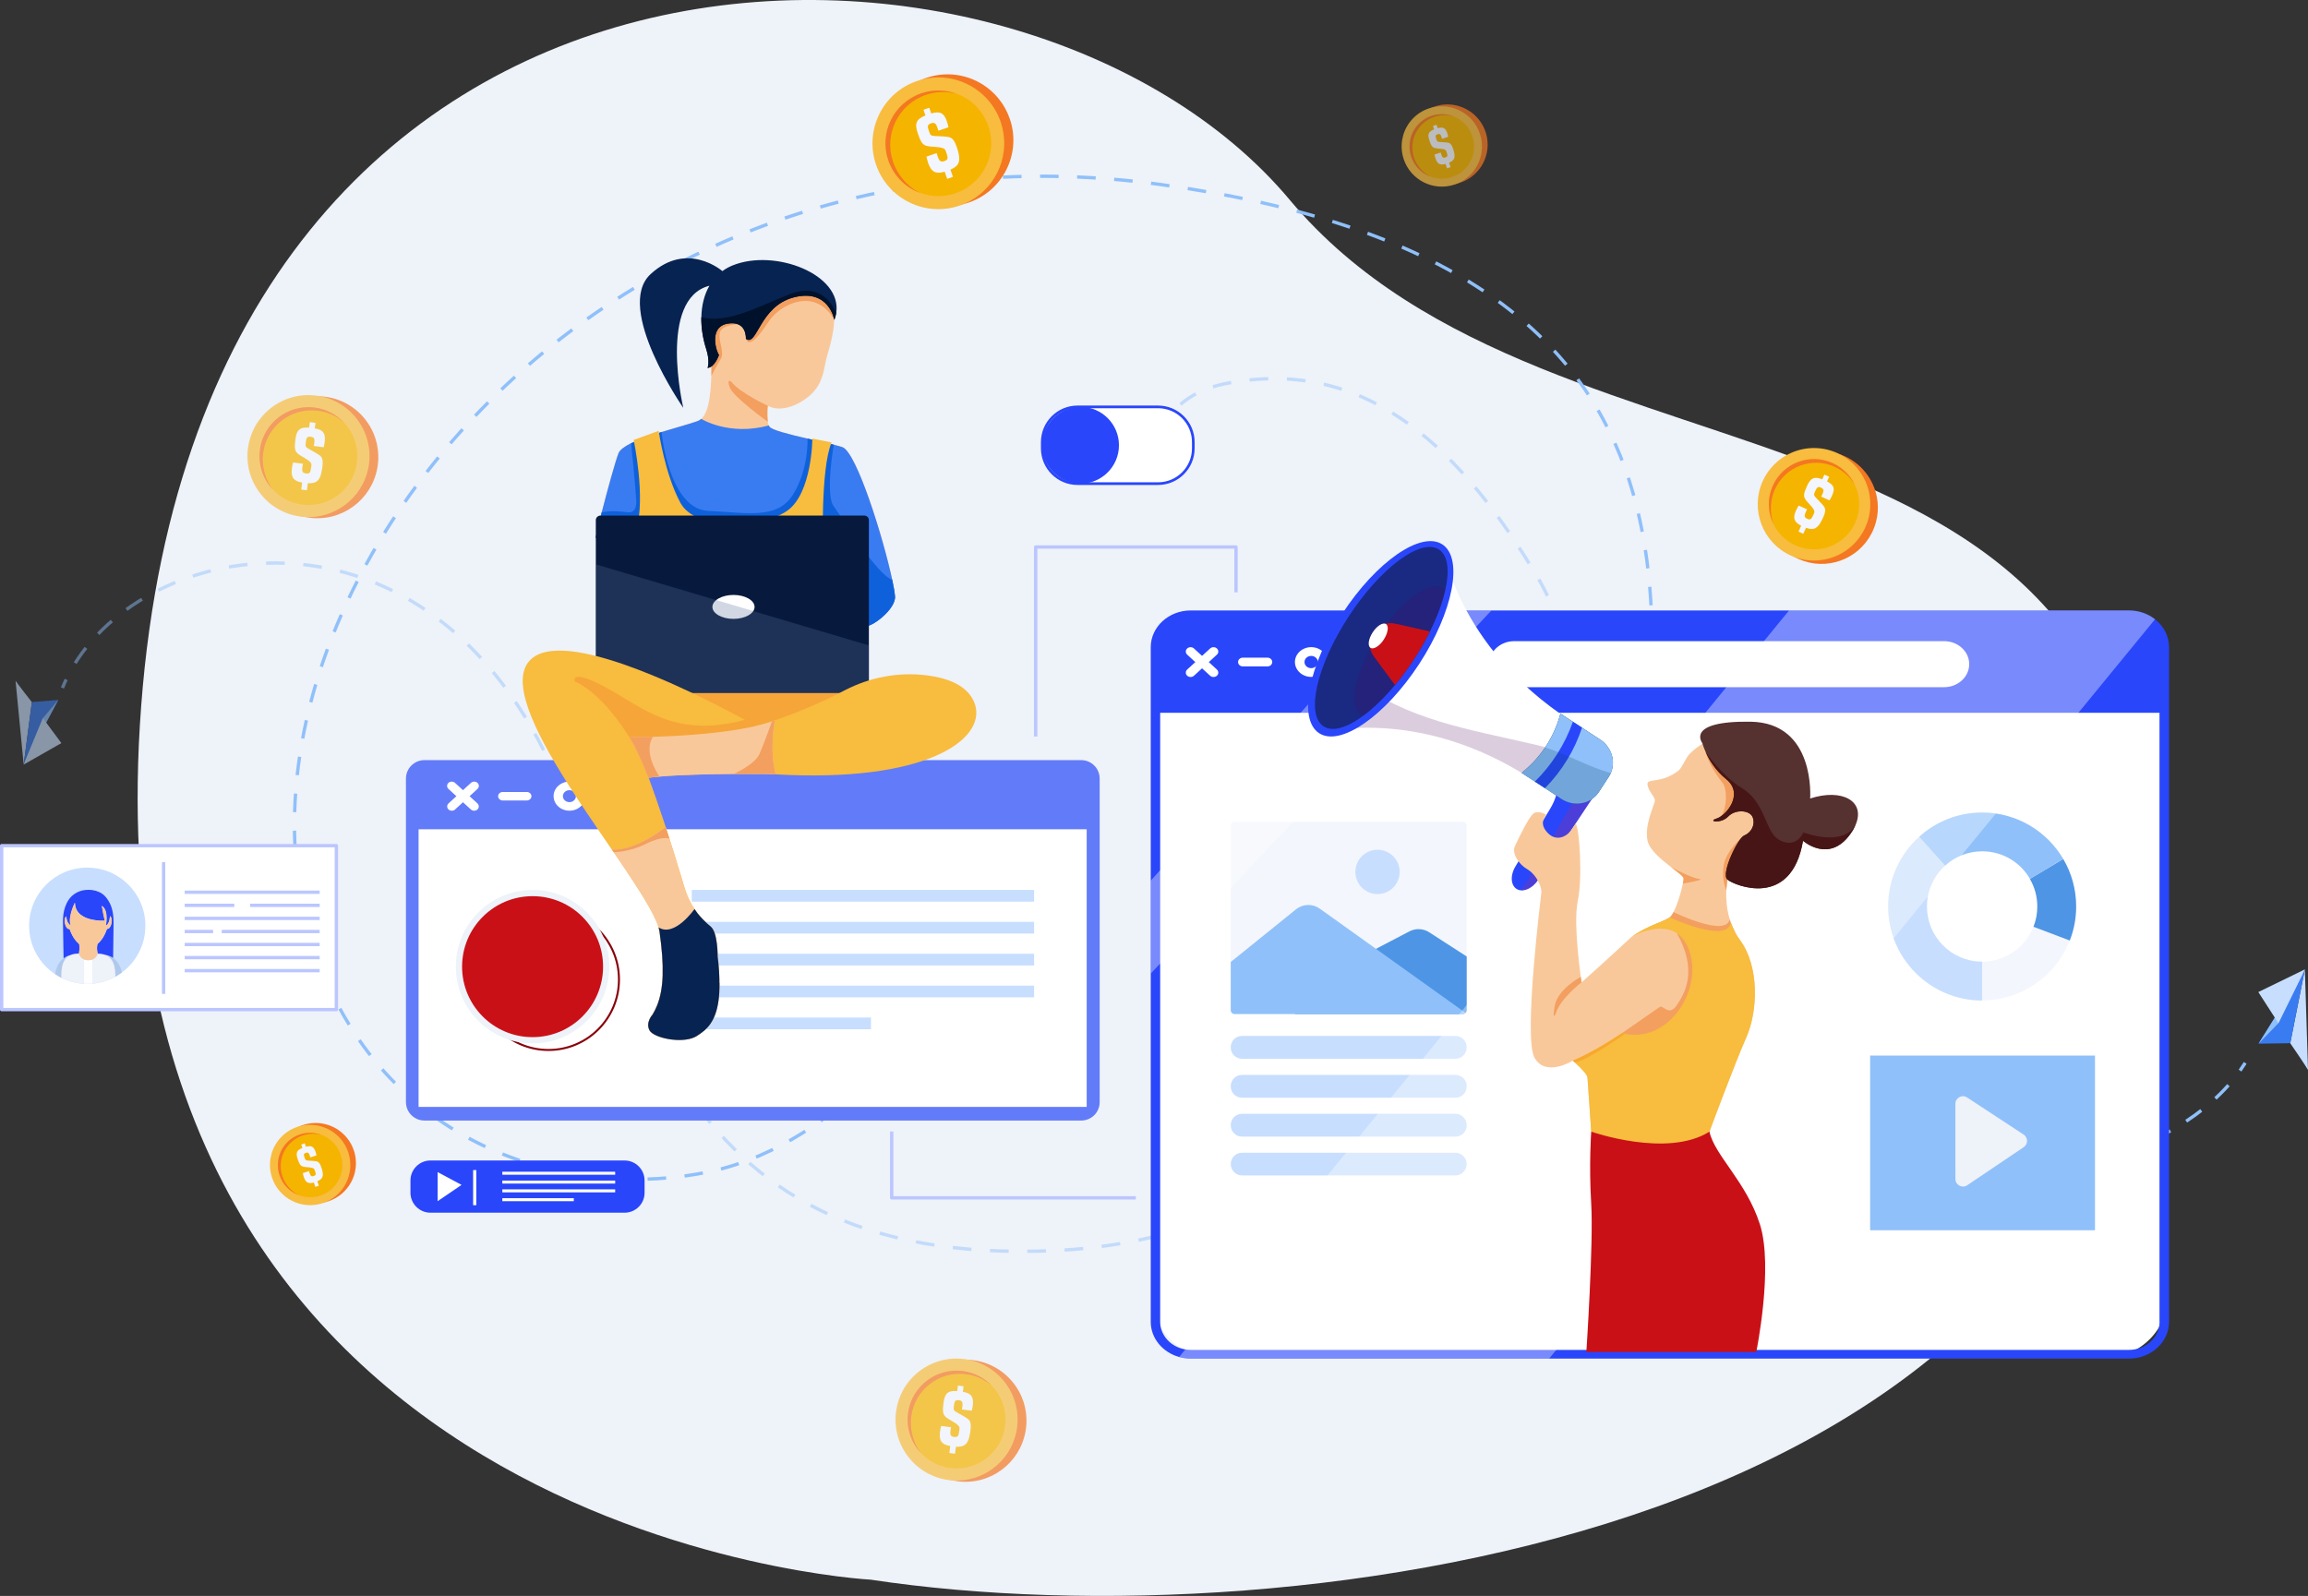 <?xml version="1.0" encoding="utf-8"?>
<!-- Generator: Adobe Illustrator 21.1.0, SVG Export Plug-In . SVG Version: 6.00 Build 0)  -->
<svg version="1.1" id="Слой_1" xmlns="http://www.w3.org/2000/svg" xmlns:xlink="http://www.w3.org/1999/xlink" x="0px" y="0px"
	 viewBox="0 0 3470.4 2400" style="enable-background:new 0 0 3470.4 2400;" xml:space="preserve">
<rect x="0" y="0" width="3470.4" height="2400" fill="#333333" stroke="none"/>
<style type="text/css">
	.st0{clip-path:url(#SVGID_2_);}
	.st1{clip-path:url(#SVGID_4_);fill:#EEF2F9;}
	.st2{clip-path:url(#SVGID_4_);fill:none;stroke:#8FC0FA;stroke-width:5;stroke-miterlimit:10;}
	.st3{clip-path:url(#SVGID_4_);fill:none;stroke:#8FC0FA;stroke-width:5;stroke-miterlimit:10;stroke-dasharray:27.891,27.891;}
	.st4{opacity:0.46;clip-path:url(#SVGID_4_);}
	.st5{clip-path:url(#SVGID_6_);fill:none;stroke:#8FC0FA;stroke-width:5;stroke-miterlimit:10;}
	.st6{clip-path:url(#SVGID_6_);fill:none;stroke:#8FC0FA;stroke-width:5;stroke-miterlimit:10;stroke-dasharray:28.046,28.046;}
	.st7{clip-path:url(#SVGID_4_);fill:#FFFFFF;}
	.st8{clip-path:url(#SVGID_4_);fill:#8FC0FA;}
	.st9{clip-path:url(#SVGID_4_);fill:#F3F6FC;}
	.st10{clip-path:url(#SVGID_4_);fill:#C7DEFE;}
	.st11{clip-path:url(#SVGID_4_);fill:#4E95E5;}
	.st12{clip-path:url(#SVGID_8_);fill:#F3F6FC;}
	.st13{clip-path:url(#SVGID_8_);fill:#4E95E5;}
	.st14{clip-path:url(#SVGID_8_);fill:#8FC0FA;}
	.st15{clip-path:url(#SVGID_8_);fill:#C7DEFE;}
	.st16{clip-path:url(#SVGID_10_);fill:#EEF2F9;}
	.st17{clip-path:url(#SVGID_10_);fill:#2946FB;}
	.st18{clip-path:url(#SVGID_10_);fill:#FFFFFF;}
	.st19{opacity:0.37;clip-path:url(#SVGID_10_);}
	.st20{clip-path:url(#SVGID_12_);fill:#FFFFFF;}
	.st21{clip-path:url(#SVGID_14_);fill:#FFFFFF;}
	.st22{clip-path:url(#SVGID_10_);fill:#627BF9;}
	.st23{clip-path:url(#SVGID_10_);fill:#C7DEFE;}
	.st24{clip-path:url(#SVGID_10_);fill:none;stroke:#89000A;stroke-width:3;stroke-miterlimit:10;}
	.st25{clip-path:url(#SVGID_10_);fill:#CA1017;}
	.st26{clip-path:url(#SVGID_10_);fill:#F47722;}
	.st27{clip-path:url(#SVGID_10_);fill:#F8BC3E;}
	.st28{clip-path:url(#SVGID_10_);fill:#F5B400;}
	.st29{clip-path:url(#SVGID_10_);fill:#F3F6FC;}
	.st30{opacity:0.7;clip-path:url(#SVGID_10_);}
	.st31{clip-path:url(#SVGID_16_);fill:#F47722;}
	.st32{clip-path:url(#SVGID_16_);fill:#F8BC3E;}
	.st33{clip-path:url(#SVGID_16_);fill:#F5B400;}
	.st34{clip-path:url(#SVGID_16_);fill:#F3F6FC;}
	.st35{clip-path:url(#SVGID_18_);fill:#F47722;}
	.st36{clip-path:url(#SVGID_18_);fill:#F8BC3E;}
	.st37{clip-path:url(#SVGID_18_);fill:#F5B400;}
	.st38{clip-path:url(#SVGID_18_);fill:#F3F6FC;}
	.st39{clip-path:url(#SVGID_20_);fill:#F47722;}
	.st40{clip-path:url(#SVGID_20_);fill:#F8BC3E;}
	.st41{clip-path:url(#SVGID_20_);fill:#F5B400;}
	.st42{clip-path:url(#SVGID_20_);fill:#F3F6FC;}
	.st43{opacity:0.2;clip-path:url(#SVGID_10_);}
	.st44{clip-path:url(#SVGID_22_);fill:#D92150;}
	.st45{clip-path:url(#SVGID_24_);fill:#4A0659;}
	.st46{clip-path:url(#SVGID_10_);fill:#1A2982;}
	.st47{clip-path:url(#SVGID_26_);fill:#4A0659;}
	.st48{clip-path:url(#SVGID_10_);fill:#003E61;}
	.st49{clip-path:url(#SVGID_10_);fill:#8FC0FA;}
	.st50{clip-path:url(#SVGID_28_);fill:#003E61;}
	.st51{clip-path:url(#SVGID_10_);fill:#F9C89A;}
	.st52{clip-path:url(#SVGID_10_);fill:#F39F5F;}
	.st53{clip-path:url(#SVGID_10_);fill:#F7A82D;}
	.st54{clip-path:url(#SVGID_10_);fill:#553130;}
	.st55{clip-path:url(#SVGID_10_);fill:#471515;}
	.st56{clip-path:url(#SVGID_10_);fill:#397CF2;}
	.st57{clip-path:url(#SVGID_10_);fill:#F6A538;}
	.st58{clip-path:url(#SVGID_10_);fill:#072351;}
	.st59{clip-path:url(#SVGID_10_);fill:#0E61DB;}
	.st60{clip-path:url(#SVGID_10_);fill:#07193D;}
	.st61{opacity:0.28;clip-path:url(#SVGID_10_);}
	.st62{clip-path:url(#SVGID_30_);fill:#587199;}
	.st63{clip-path:url(#SVGID_10_);fill:#00112B;}
	.st64{opacity:0.58;clip-path:url(#SVGID_10_);}
	.st65{clip-path:url(#SVGID_32_);fill:#C7DEFE;}
	.st66{clip-path:url(#SVGID_32_);fill:#397CF2;}
	.st67{clip-path:url(#SVGID_32_);fill:#8FC0FA;}
	.st68{clip-path:url(#SVGID_10_);fill:none;stroke:#BBC6FF;stroke-width:5;stroke-linejoin:round;stroke-miterlimit:10;}
	.st69{clip-path:url(#SVGID_10_);fill:none;stroke:#2946FB;stroke-width:4;stroke-miterlimit:10;}
	.st70{clip-path:url(#SVGID_10_);fill:#B0C8EA;}
	.st71{clip-path:url(#SVGID_10_);fill:#FEFEFE;}
	.st72{clip-path:url(#SVGID_10_);fill:#0F111E;}
</style>
<g>
	<defs>
		<rect id="SVGID_1_" width="3470.4" height="2400"/>
	</defs>
	<clipPath id="SVGID_2_">
		<use xlink:href="#SVGID_1_"  style="overflow:visible;"/>
	</clipPath>
	<g class="st0">
		<defs>
			<rect id="SVGID_3_" width="3470.4" height="2400"/>
		</defs>
		<clipPath id="SVGID_4_">
			<use xlink:href="#SVGID_3_"  style="overflow:visible;"/>
		</clipPath>
		<path class="st1" d="M1309.5,2375.6c0,0-1191.8-61.8-1097.2-1314.2C306.9-191,1538-179.2,1939.4,300.7
			c401.4,479.9,1325.8,231.3,1283.4,1118.5C3180.4,2306.4,1948.5,2472.4,1309.5,2375.6"/>
		<path class="st2" d="M1327.5,1602.3c0,0-3.2,3.9-9.4,10.4"/>
		<path class="st3" d="M1298.5,1632.5c-41.6,39.6-125.1,106.9-231.4,129.5c-204.9,43.5-482.4-30.7-589.2-318.4
			C290.7,939.1,871.5,157.3,1744.6,277.4c873.1,120,755.6,655.5,703.7,1085.6c-50.6,418.7,697.7,525.5,911.6,258.1"/>
		<path class="st2" d="M3368.2,1610c2.7-3.8,5.3-7.7,7.8-11.6"/>
		<g class="st4">
			<g>
				<defs>
					<rect id="SVGID_5_" x="91.6" y="566.9" width="2277.3" height="1317.5"/>
				</defs>
				<clipPath id="SVGID_6_">
					<use xlink:href="#SVGID_5_"  style="overflow:visible;"/>
				</clipPath>
				<path class="st5" d="M1731.8,693.6c0,0,0.2-5.4,2-13.8"/>
				<path class="st6" d="M1742.2,653.1c12.4-28.6,39.6-63.8,99-75.9c220.6-44.7,362.4,109.8,470.1,289.8
					c188.8,315.5-122.3,985.1-723.9,1013.6c-601.7,28.6-632.7-439.3-750.5-710.9c-191.3-440.7-618.4-364.4-731-160.4"/>
				<path class="st5" d="M99.5,1021.8c-2,4.2-3.9,8.5-5.6,12.8"/>
			</g>
		</g>
		<path class="st7" d="M3165.6,2041.7H1826.2c-52.2,0-94.4-42.3-94.4-94.4v-847.9c0-52.2,42.3-94.4,94.4-94.4h1339.3
			c52.2,0,94.4,42.3,94.4,94.4v847.9C3260,1999.4,3217.7,2041.7,3165.6,2041.7"/>
		<rect x="2812" y="1587.4" class="st8" width="338.1" height="262.7"/>
		<path class="st9" d="M3121.8,1363.2c0-26.1-7.1-50.5-19.4-71.4c-24.6-41.8-70-69.9-122-69.9c-36.5,0-69.7,13.8-94.7,36.5
			c-28.6,25.9-46.6,63.2-46.6,104.8c0,78.1,63.3,141.3,141.3,141.3c60,0,111.3-37.4,131.8-90.1
			C3118.4,1398.5,3121.8,1381.3,3121.8,1363.2 M3063.4,1363.2c0,10.7-2,21-5.8,30.5c-12.1,30.7-42.1,52.5-77.2,52.5
			c-0.7,0-1.4,0-2.1-0.1c-44.9-1.1-80.9-37.8-80.9-82.9c0-24.3,10.4-46.2,27.1-61.3c14.7-13.5,34.4-21.7,55.9-21.7
			c30.7,0,57.5,16.6,71.8,41.4C3059.4,1333.9,3063.4,1348.1,3063.4,1363.2"/>
		<path class="st10" d="M2980.4,1504.6v-58.3c-0.7,0-1.4,0-2.1-0.1c-44.9-1.1-80.9-37.8-80.9-82.9c0-24.3,10.4-46.2,27.1-61.3
			l-38.8-43.6c-28.6,25.9-46.6,63.2-46.6,104.8C2839.1,1441.3,2902.4,1504.6,2980.4,1504.6"/>
		<path class="st11" d="M3121.8,1363.2c0-26.1-7.1-50.5-19.4-71.4l-50.2,29.9c7.1,12.2,11.2,26.4,11.2,41.5c0,10.8-2,21-5.8,30.5
			l54.6,20.7C3118.4,1398.5,3121.8,1381.3,3121.8,1363.2"/>
		<path class="st8" d="M3102.4,1291.8c-24.6-41.8-70-69.9-122-69.9c-36.5,0-69.7,13.8-94.7,36.5l38.9,43.5
			c14.7-13.5,34.3-21.7,55.9-21.7c30.7,0,57.5,16.6,71.8,41.4L3102.4,1291.8z"/>
		<path class="st10" d="M1850.6,1575.3v-0.5c0-9.3,7.5-16.9,16.8-16.9h321.1c9.3,0,16.8,7.5,16.8,16.9v0.5c0,9.3-7.5,16.9-16.9,16.9
			h-321C1858.2,1592.2,1850.6,1584.6,1850.6,1575.3 M2188.5,1616.5h-321c-9.3,0-16.9,7.5-16.9,16.9v0.5c0,9.3,7.6,16.9,16.9,16.9
			h321c9.3,0,16.9-7.5,16.9-16.9v-0.5C2205.4,1624,2197.8,1616.5,2188.5,1616.5 M1850.6,1691.9v0.5c0,9.3,7.6,16.9,16.9,16.9h321
			c9.3,0,16.9-7.5,16.9-16.9v-0.5c0-9.3-7.5-16.9-16.9-16.9h-321C1858.2,1675,1850.6,1682.5,1850.6,1691.9 M1867.7,1767.7h320.5
			c9.5,0,17.1-7.7,17.1-17.1c0-9.5-7.7-17.1-17.1-17.1h-320.5c-9.5,0-17.1,7.7-17.1,17.1C1850.6,1760.1,1858.3,1767.7,1867.7,1767.7
			"/>
	</g>
	<g class="st0">
		<defs>
			<path id="SVGID_7_" d="M1856.3,1235.8c-3.1,0-5.7,2.5-5.7,5.7v277.7c0,3.1,2.5,5.7,5.7,5.7h343.4c3.1,0,5.7-2.5,5.7-5.7v-277.7
				c0-3.1-2.5-5.7-5.7-5.7H1856.3z"/>
		</defs>
		<clipPath id="SVGID_8_">
			<use xlink:href="#SVGID_7_"  style="overflow:visible;"/>
		</clipPath>
		<path class="st12" d="M2199.7,1524.8h-343.4c-3.1,0-5.7-2.5-5.7-5.7v-277.7c0-3.1,2.5-5.7,5.7-5.7h343.4c3.1,0,5.7,2.5,5.7,5.7
			v277.7C2205.4,1522.2,2202.8,1524.8,2199.7,1524.8"/>
		<path class="st13" d="M1948.4,1489.9l170.9-89.3c9.4-4.9,20.8-4.4,29.7,1.4l158.9,102.6v29.3h-360.8L1948.4,1489.9z"/>
		<path class="st14" d="M1834.6,1459.6l114.1-92.1c10.3-8.3,25-8.8,35.8-1l226.3,161.8h-383L1834.6,1459.6z"/>
		<path class="st15" d="M2104.6,1311.2c0,18.4-14.9,33.3-33.3,33.3s-33.3-14.9-33.3-33.3c0-18.4,14.9-33.3,33.3-33.3
			S2104.6,1292.8,2104.6,1311.2"/>
	</g>
	<g class="st0">
		<defs>
			<rect id="SVGID_9_" width="3470.4" height="2400"/>
		</defs>
		<clipPath id="SVGID_10_">
			<use xlink:href="#SVGID_9_"  style="overflow:visible;"/>
		</clipPath>
		<path class="st16" d="M2940.2,1773v-113.1c0-9.1,10.1-14.5,17.6-9.5l85,55.8c6.8,4.5,6.9,14.4,0.1,19l-85,57.3
			C2950.4,1787.5,2940.2,1782.1,2940.2,1773"/>
		<path class="st17" d="M3240.4,931.3c-10.5-8.3-24.2-13.3-39.1-13.3H1790.5c-33.2,0-60.2,24.8-60.2,55.3v1014.5
			c0,24.9,18,46,42.7,52.9c5.5,1.5,11.4,2.4,17.5,2.4h1410.8c33.2,0,60.2-24.8,60.2-55.3V973.3
			C3261.5,956.5,3253.3,941.4,3240.4,931.3 M3247.2,1987.8c0,23.3-20.6,42.2-45.9,42.2H1790.5c-2.8,0-5.5-0.2-8.2-0.7
			c-21.4-3.5-37.8-20.8-37.8-41.5v-915.9h1502.6V1987.8z"/>
		<path class="st18" d="M2923.3,1033.4h-646.5c-20.8,0-37.7-15.5-37.7-34.6c0-19.1,16.9-34.6,37.7-34.6h646.5
			c20.8,0,37.7,15.5,37.7,34.6C2961,1017.9,2944.1,1033.4,2923.3,1033.4"/>
		<path class="st18" d="M1790.2,1018.1c-1.8,0-3.7-0.6-5.1-1.9c-2.8-2.6-2.8-6.8,0-9.3l34.5-31.7c2.8-2.6,7.4-2.6,10.2,0
			c2.8,2.6,2.8,6.8,0,9.3l-34.5,31.7C1793.9,1017.4,1792.1,1018.1,1790.2,1018.1"/>
		<path class="st18" d="M1824.7,1018.1c-1.8,0-3.7-0.6-5.1-1.9l-34.5-31.7c-2.8-2.6-2.8-6.8,0-9.3c2.8-2.6,7.4-2.6,10.2,0l34.5,31.7
			c2.8,2.6,2.8,6.8,0,9.3C1828.4,1017.4,1826.6,1018.1,1824.7,1018.1"/>
		<path class="st18" d="M1971.6,973.2c-13.5,0-24.5,10.1-24.5,22.4c0,3.3,0.8,6.4,2.2,9.2c3.8,7.8,12.4,13.2,22.3,13.2
			c9.9,0,18.4-5.4,22.3-13.2c1.4-2.8,2.2-5.9,2.2-9.2C1996,983.3,1985,973.2,1971.6,973.2 M1961.5,995.6c0-5.1,4.5-9.2,10.1-9.2
			c5.5,0,10,4.1,10,9.2c0,5.1-4.5,9.2-10,9.2C1966,1004.9,1961.5,1000.7,1961.5,995.6"/>
		<path class="st18" d="M1905.8,1002.2h-37c-4,0-7.2-3-7.2-6.6c0-3.7,3.2-6.6,7.2-6.6h37c4,0,7.2,3,7.2,6.6
			C1913,999.3,1909.8,1002.2,1905.8,1002.2"/>
		<g class="st19">
			<g>
				<defs>
					<rect id="SVGID_11_" x="1773.1" y="918" width="1467.3" height="1125"/>
				</defs>
				<clipPath id="SVGID_12_">
					<use xlink:href="#SVGID_11_"  style="overflow:visible;"/>
				</clipPath>
				<path class="st20" d="M3240.4,931.3l-60.3,73.6l-54.9,67l-456.1,556.6l-33.2,40.5l-1.7,2.1l-33.2,40.5l-260.8,318.3l-9.6,11.7
					l-1.1,1.4h-538.9c-6.1,0-11.9-0.8-17.5-2.4l0.7-0.8l8.6-10.6l689.3-843.8l24-29.4l68.7-84.2l31.4-38.5l23.3-28.5l33.3-40.7
					l37.7-46.1h511.2C3216.2,918,3229.9,923,3240.4,931.3"/>
			</g>
		</g>
		<g class="st19">
			<g>
				<defs>
					<rect id="SVGID_13_" x="1730.3" y="918" width="512.3" height="546.1"/>
				</defs>
				<clipPath id="SVGID_14_">
					<use xlink:href="#SVGID_13_"  style="overflow:visible;"/>
				</clipPath>
				<polygon class="st21" points="2242.6,918 2161.2,1004.9 2098.3,1071.9 1744.6,1448.9 1731.8,1462.5 1730.3,1464.1 
					1730.3,1324.4 1731.8,1322.7 1744.6,1308.4 1955.7,1071.9 2015.5,1004.9 2093,918 				"/>
			</g>
		</g>
		<path class="st22" d="M1625.8,1685.1H638.2c-15.4,0-27.8-12.5-27.8-27.8v-486.4c0-15.4,12.5-27.8,27.8-27.8h987.5
			c15.4,0,27.8,12.5,27.8,27.8v486.4C1653.6,1672.7,1641.1,1685.1,1625.8,1685.1"/>
		<rect x="629.4" y="1247.1" class="st18" width="1004.6" height="417.5"/>
		<path class="st18" d="M679.4,1219.2c-1.8,0-3.6-0.6-5-1.9c-2.7-2.5-2.7-6.6,0-9.1l33.7-30.9c2.7-2.5,7.2-2.5,9.9,0
			c2.7,2.5,2.7,6.6,0,9.1l-33.7,30.9C683,1218.6,681.2,1219.2,679.4,1219.2"/>
		<path class="st18" d="M713,1219.2c-1.8,0-3.6-0.6-5-1.9l-33.7-30.9c-2.7-2.5-2.7-6.6,0-9.1c2.7-2.5,7.2-2.5,9.9,0l33.7,30.9
			c2.7,2.5,2.7,6.6,0,9.1C716.6,1218.6,714.8,1219.2,713,1219.2"/>
		<path class="st18" d="M856.3,1175.4c-13.2,0-23.9,9.8-23.9,21.9c0,3.2,0.8,6.3,2.1,9c3.7,7.6,12.1,12.9,21.7,12.9
			c9.7,0,18-5.3,21.7-12.9c1.4-2.7,2.1-5.8,2.1-9C880.1,1185.3,869.4,1175.4,856.3,1175.4 M846.4,1197.3c0-5,4.4-9,9.8-9
			c5.4,0,9.8,4,9.8,9c0,5-4.4,9-9.8,9C850.8,1206.3,846.4,1202.3,846.4,1197.3"/>
		<path class="st18" d="M792.1,1203.8H756c-3.9,0-7-2.9-7-6.4c0-3.6,3.1-6.4,7-6.4h36.1c3.9,0,7,2.9,7,6.4
			C799.1,1200.9,796,1203.8,792.1,1203.8"/>
		<rect x="1040.2" y="1338.3" class="st23" width="514.7" height="17.6"/>
		<rect x="1040.2" y="1386.3" class="st23" width="514.7" height="17.6"/>
		<rect x="1040.2" y="1434.3" class="st23" width="514.7" height="17.6"/>
		<rect x="1040.2" y="1482.2" class="st23" width="514.7" height="17.6"/>
		<rect x="1040.2" y="1530.2" class="st23" width="269.4" height="17.6"/>
		<circle class="st24" cx="824.7" cy="1473" r="106"/>
		<path class="st16" d="M685.4,1453.7c0-63.7,51.7-115.4,115.4-115.4c63.7,0,115.4,51.7,115.4,115.4s-51.7,115.4-115.4,115.4
			C737.1,1569.1,685.4,1517.4,685.4,1453.7"/>
		<path class="st25" d="M694.8,1453.7c0-58.5,47.4-106,106-106s106,47.4,106,106c0,58.5-47.4,106-106,106S694.8,1512.2,694.8,1453.7
			"/>
		<path class="st26" d="M1489.5,135.9c8.9,7.7,16.5,17,22.2,27.7l0,0c2.6,4.7,4.8,9.7,6.6,15c0.5,1.5,1,3.1,1.5,4.6
			c14.7,50.4-12.7,104-62.9,121.3c-2.3,0.8-4.6,1.5-6.9,2.1c-49.7,13.2-101.9-14.1-118.9-63.5c-5-14.4-6.4-29.2-4.8-43.3
			c3.9-34.5,25.9-65.6,59.4-79.9c2.2-0.9,4.5-1.8,6.8-2.6C1427,105.2,1463.7,113.6,1489.5,135.9"/>
		<path class="st27" d="M1504.6,183.2c1.1,3.1,2,6.2,2.7,9.3c11.2,46.7-13,95-57.3,114c-2.2,0.9-4.5,1.8-6.8,2.6
			c-51.7,17.8-108.1-9.7-125.9-61.4c-4.1-11.9-5.8-24.1-5.3-36c0,0,0,0,0,0c0.3-7.5,1.4-14.8,3.3-21.9c0-0.2,0.1-0.3,0.1-0.3
			c8.3-30.5,31.1-56.6,63.3-67.6c2.3-0.8,4.6-1.5,6.9-2.1C1435.4,106.5,1487.6,133.8,1504.6,183.2"/>
		<path class="st28" d="M1486.1,189.6c14.3,41.5-7.8,86.7-49.2,100.9c-41.5,14.3-86.7-7.8-100.9-49.2
			c-14.3-41.5,7.8-86.7,49.2-100.9C1426.6,126.1,1471.8,148.1,1486.1,189.6"/>
		<path class="st26" d="M1342.9,243.6c-14.3-41.5,7.8-86.7,49.2-100.9c15.5-5.3,31.6-5.6,46.3-1.6c-16.6-6.1-35.3-6.8-53.4-0.6
			c-41.5,14.3-63.5,59.5-49.2,100.9c8.1,23.5,26.1,40.7,47.7,48.7c-10.1-5-19.2-12.2-26.4-21.2
			C1351.1,261.5,1346.2,253.1,1342.9,243.6"/>
		<path class="st29" d="M1400.2,170.6l-2.9-8.6l-8.7,3l2.9,8.6c-13.9,5.6-16.6,12.1-11.5,26.9c4.4,12.9,7.2,17.2,13.1,18.8
			c6.7,2,19.1,1,25.1,3.7c2.5,1,3.2,2.2,4.3,5.2c0.2,0.4,0.3,0.9,0.5,1.4c2.8,8.2,2.9,10.6-3.2,12.7c-6.2,2.1-7.9-1.3-10.1-7.7
			c-0.6-1.8-1-3.2-1.2-4.4l-15.4,5.3c0.4,2.6,1.3,5.9,2.5,9.6c5,14.7,12.6,16.7,24.9,13.1l3.7,10.8l8.7-3l-3.8-10.9
			c13.7-5.8,15.9-13.3,10.8-30.1c-0.4-1.4-0.9-2.9-1.5-4.5c-4.9-14.2-9.5-14.2-16.8-15.1c-5.1-0.6-10.6-0.4-16.6-0.9
			c-5.4-0.5-6.1-1-8.5-8.2c-2.4-6.9-1.6-9.1,3.4-10.8c5.8-2,7.6,0.6,9.6,6.4c0.7,2.1,1.2,3.5,1.5,4.7l15.2-5.2
			c-0.4-2.2-1.1-4.9-2.3-8.6C1419.5,169.7,1413.4,166.7,1400.2,170.6"/>
		<path class="st26" d="M2823.2,754.8c1,10,0.3,20.2-2.4,30.2v0c-1.2,4.4-2.7,8.9-4.7,13.2c-0.6,1.3-1.2,2.5-1.8,3.7
			c-20.4,40-68.9,57.3-110.2,38.6c-1.9-0.9-3.7-1.8-5.6-2.8c-38.7-20.9-55.1-68.5-36.7-109.3c5.4-11.9,13.1-21.9,22.4-29.8
			c22.7-19.2,54.6-25.6,83.8-14.9c1.9,0.7,3.8,1.5,5.7,2.3C2802.3,699.1,2820.2,725.8,2823.2,754.8"/>
		<path class="st27" d="M2804.8,793.1c-1.1,2.5-2.4,5-3.8,7.4c-20.4,35.6-63.8,51.5-102.5,37.3c-1.9-0.7-3.8-1.5-5.7-2.3
			c-42.6-19.3-61.5-69.4-42.3-112c4.4-9.8,10.5-18.4,17.8-25.5c0,0,0,0,0,0c4.6-4.5,9.6-8.4,14.9-11.7c0.1-0.1,0.2-0.1,0.2-0.1
			c23.1-14.1,52.5-16.9,79.1-4.9c1.9,0.9,3.7,1.8,5.6,2.8C2806.7,704.8,2823.2,752.4,2804.8,793.1"/>
		<path class="st28" d="M2789.5,786.2c-15.4,34.2-55.7,49.4-89.8,33.9c-34.2-15.4-49.4-55.7-33.9-89.8
			c15.4-34.2,55.7-49.4,89.8-33.9C2789.8,711.8,2805,752.1,2789.5,786.2"/>
		<path class="st26" d="M2668.8,735.9c15.4-34.2,55.7-49.4,89.8-33.9c12.8,5.8,22.9,15,29.8,26.1c-6.7-13.6-18-25-32.8-31.7
			c-34.2-15.4-74.4-0.3-89.8,33.9c-8.7,19.4-7.7,40.6,1.1,58.3c-3.3-9.1-4.7-18.8-4-28.7C2663.4,751.8,2665.3,743.7,2668.8,735.9"/>
		<path class="st29" d="M2747.2,724l3.2-7.1l-7.2-3.2l-3.2,7.1c-11.9-4.7-17.4-2.2-22.9,10c-4.8,10.6-5.6,14.9-2.9,19.4
			c3,5.2,11.3,11.8,13.4,17.1c1,2.1,0.7,3.3-0.4,5.7c-0.2,0.4-0.3,0.7-0.5,1.1c-3,6.7-4.4,8.3-9.4,6c-5.1-2.3-4.1-5.4-1.8-10.7
			c0.7-1.5,1.3-2.6,1.8-3.4l-12.7-5.7c-1.3,1.9-2.7,4.4-4.1,7.5c-5.5,12.1-2,17.8,7.8,22.8l-4,8.9l7.2,3.2l4.1-9
			c11.9,4.4,17.7,1.1,24.3-12.4c0.6-1.2,1.2-2.4,1.7-3.7c5.3-11.7,2.4-14.4-1.6-19.2c-2.9-3.4-6.4-6.5-9.8-10.3
			c-3.1-3.5-3.2-4.2-0.5-10.1c2.6-5.7,4.3-6.6,8.4-4.7c4.8,2.2,4.4,4.9,2.2,9.7c-0.8,1.7-1.3,2.8-1.9,3.8l12.5,5.7
			c1-1.6,2.2-3.7,3.6-6.7C2759.8,734.8,2757.8,729.3,2747.2,724"/>
		<path class="st26" d="M514.8,1704c5.4,4.7,9.9,10.5,13.4,17v0c1.5,2.9,2.8,6,3.9,9.2c0.3,0.9,0.6,1.9,0.9,2.8
			c8.6,30.9-8.5,63.4-39.3,73.5c-1.4,0.5-2.8,0.9-4.2,1.2c-30.4,7.7-62.1-9.4-72.1-39.6c-2.9-8.8-3.7-17.8-2.6-26.5
			c2.6-21,16.3-39.8,36.9-48.3c1.4-0.6,2.7-1.1,4.1-1.5C476.9,1684.9,499.2,1690.2,514.8,1704"/>
		<path class="st27" d="M523.7,1733c0.6,1.9,1.2,3.8,1.6,5.7c6.5,28.6-8.6,57.9-35.8,69.1c-1.4,0.6-2.7,1.1-4.1,1.5
			c-31.7,10.5-65.9-6.7-76.4-38.4c-2.4-7.3-3.4-14.8-3-22c0,0,0,0,0,0c0.2-4.5,1-9,2.2-13.3c0-0.1,0-0.2,0-0.2
			c5.3-18.6,19.4-34.3,39.1-40.8c1.4-0.5,2.8-0.9,4.2-1.2C482,1685.7,513.7,1702.8,523.7,1733"/>
		<path class="st28" d="M512.3,1736.8c8.4,25.4-5.4,52.8-30.8,61.2c-25.4,8.4-52.8-5.4-61.2-30.8c-8.4-25.4,5.4-52.8,30.8-61.2
			C476.5,1697.6,503.9,1711.4,512.3,1736.8"/>
		<path class="st26" d="M424.6,1768.7c-8.4-25.4,5.4-52.8,30.8-61.2c9.5-3.1,19.3-3.2,28.3-0.7c-10.1-3.9-21.5-4.4-32.6-0.8
			c-25.4,8.4-39.2,35.8-30.8,61.2c4.8,14.4,15.6,25.1,28.8,30.1c-6.1-3.2-11.6-7.6-16-13.1C429.4,1779.7,426.5,1774.5,424.6,1768.7"
			/>
		<path class="st29" d="M460,1724.6l-1.7-5.2l-5.3,1.8l1.7,5.2c-8.5,3.3-10.2,7.2-7.2,16.3c2.6,7.9,4.2,10.5,7.9,11.6
			c4.1,1.3,11.6,0.8,15.3,2.5c1.5,0.6,1.9,1.4,2.6,3.2c0.1,0.3,0.2,0.5,0.3,0.9c1.7,5,1.7,6.5-2.1,7.7c-3.8,1.3-4.8-0.9-6.1-4.8
			c-0.4-1.1-0.6-2-0.7-2.7l-9.4,3.1c0.3,1.6,0.7,3.6,1.5,5.9c3,9,7.5,10.3,15.1,8.2l2.2,6.6l5.3-1.8l-2.2-6.7
			c8.4-3.5,9.8-8,6.8-18.3c-0.3-0.9-0.5-1.8-0.9-2.8c-2.9-8.7-5.7-8.7-10.1-9.3c-3.1-0.4-6.5-0.3-10.1-0.7c-3.3-0.3-3.7-0.7-5.2-5.1
			c-1.4-4.2-0.9-5.5,2.2-6.5c3.6-1.2,4.7,0.4,5.8,4c0.4,1.3,0.7,2.1,0.9,2.9l9.3-3.1c-0.3-1.3-0.6-3-1.4-5.3
			C471.8,1724.1,468.1,1722.3,460,1724.6"/>
		<g class="st30">
			<g>
				<defs>
					<rect id="SVGID_15_" x="2107.5" y="157.1" width="129.3" height="123.7"/>
				</defs>
				<clipPath id="SVGID_16_">
					<use xlink:href="#SVGID_15_"  style="overflow:visible;"/>
				</clipPath>
				<path class="st31" d="M2216.5,172.3c5.4,4.7,9.9,10.5,13.4,17l0,0c1.5,2.9,2.8,6,3.9,9.2c0.3,0.9,0.6,1.9,0.9,2.8
					c8.6,30.9-8.5,63.4-39.3,73.5c-1.4,0.5-2.8,0.9-4.2,1.2c-30.4,7.7-62.1-9.4-72.1-39.6c-2.9-8.8-3.7-17.8-2.6-26.5
					c2.6-21,16.3-39.8,36.9-48.3c1.4-0.6,2.7-1.1,4.1-1.5C2178.6,153.1,2200.9,158.5,2216.5,172.3"/>
				<path class="st32" d="M2225.3,201.3c0.6,1.9,1.2,3.8,1.6,5.7c6.5,28.6-8.6,57.9-35.8,69.1c-1.4,0.6-2.7,1.1-4.1,1.5
					c-31.7,10.5-65.9-6.7-76.4-38.4c-2.4-7.3-3.4-14.8-3-22c0,0,0,0,0,0c0.2-4.5,1-9,2.2-13.3c0-0.1,0-0.2,0-0.2
					c5.3-18.6,19.4-34.3,39.1-40.8c1.4-0.5,2.8-0.9,4.2-1.2C2183.7,154,2215.3,171,2225.3,201.3"/>
				<path class="st33" d="M2214,205.1c8.4,25.4-5.4,52.8-30.8,61.2s-52.8-5.4-61.2-30.8c-8.4-25.4,5.4-52.8,30.8-61.2
					C2178.2,165.9,2205.6,179.7,2214,205.1"/>
				<path class="st31" d="M2126.2,236.9c-8.4-25.4,5.4-52.8,30.8-61.2c9.5-3.1,19.3-3.2,28.3-0.7c-10.1-3.9-21.5-4.4-32.6-0.8
					c-25.4,8.4-39.2,35.8-30.8,61.2c4.8,14.4,15.6,25.1,28.8,30.1c-6.1-3.2-11.6-7.6-16-13.1C2131.1,248,2128.1,242.8,2126.2,236.9"
					/>
				<path class="st34" d="M2161.7,192.8l-1.7-5.2l-5.3,1.8l1.7,5.2c-8.5,3.3-10.2,7.2-7.2,16.3c2.6,7.9,4.2,10.5,7.9,11.6
					c4.1,1.3,11.6,0.8,15.3,2.5c1.5,0.6,1.9,1.4,2.6,3.2c0.1,0.3,0.2,0.5,0.3,0.9c1.7,5,1.7,6.5-2.1,7.7c-3.8,1.3-4.8-0.9-6.1-4.8
					c-0.4-1.1-0.6-2-0.7-2.7l-9.4,3.1c0.3,1.6,0.7,3.6,1.5,5.9c3,9,7.5,10.3,15.1,8.2l2.2,6.6l5.3-1.8l-2.2-6.7
					c8.4-3.5,9.8-8,6.8-18.3c-0.3-0.9-0.5-1.8-0.9-2.8c-2.9-8.7-5.7-8.7-10.1-9.3c-3.1-0.4-6.5-0.3-10.1-0.7
					c-3.3-0.3-3.7-0.7-5.2-5.1c-1.4-4.2-0.9-5.5,2.2-6.5c3.6-1.2,4.7,0.4,5.8,4c0.4,1.3,0.7,2.1,0.9,2.9l9.3-3.1
					c-0.3-1.3-0.6-3-1.4-5.3C2173.5,192.4,2169.8,190.5,2161.7,192.8"/>
			</g>
		</g>
		<g class="st30">
			<g>
				<defs>
					<rect id="SVGID_17_" x="372" y="594.1" width="196.9" height="185.3"/>
				</defs>
				<clipPath id="SVGID_18_">
					<use xlink:href="#SVGID_17_"  style="overflow:visible;"/>
				</clipPath>
				<path class="st35" d="M561.7,651.9c4.2,10,6.7,20.8,7.1,32.1l0,0c0.2,5,0,10.1-0.7,15.2c-0.2,1.5-0.4,2.9-0.7,4.4
					c-8.5,47.9-53.2,81.3-102,75c-2.2-0.3-4.4-0.6-6.6-1.1C412.2,768.1,380,724,386.1,676c1.8-14,6.6-26.9,13.8-38
					c17.4-27.1,48.4-43.9,82.2-42c2.2,0.1,4.4,0.3,6.7,0.6C522.4,600.8,549.4,622.8,561.7,651.9"/>
				<path class="st36" d="M554.9,697.5c-0.4,3-0.9,6-1.6,8.8c-9.9,43.4-49.8,73.6-94.4,71.2c-2.2-0.1-4.5-0.3-6.7-0.6
					c-50.3-6.4-85.8-52.4-79.4-102.7c1.5-11.6,5.1-22.4,10.3-32.1c0,0,0,0,0,0c3.3-6.1,7.3-11.7,11.8-16.8c0.1-0.1,0.2-0.2,0.2-0.2
					c19.5-22,49.1-34.2,80.4-30.2c2.2,0.3,4.5,0.6,6.6,1.1C528.8,605.4,561,649.5,554.9,697.5"/>
				<path class="st37" d="M536.9,695.2c-5.1,40.3-42,68.9-82.3,63.7c-40.3-5.1-68.9-42-63.7-82.3c5.1-40.3,42-68.9,82.3-63.7
					C513.5,618,542,654.9,536.9,695.2"/>
				<path class="st35" d="M395.7,681.4c5.1-40.3,42-68.9,82.3-63.7c15.1,1.9,28.5,8.3,39.2,17.6c-11.3-11.9-26.6-20.2-44.1-22.4
					c-40.3-5.1-77.2,23.4-82.3,63.7c-2.9,22.8,5,44.6,19.7,60c-6.3-8.3-10.9-18-13.3-28.5C395.2,699.6,394.5,690.6,395.7,681.4"/>
				<path class="st38" d="M473.3,644.2l1.1-8.3l-8.5-1.1l-1.1,8.3c-13.8-1.1-18.7,3.2-20.6,17.6c-1.6,12.5-1.1,17.2,3.2,21.1
					c4.8,4.4,15.4,8.7,19.3,13.4c1.7,1.9,1.8,3.2,1.4,6.1c0,0.4-0.1,0.9-0.2,1.4c-1,7.9-2,10-7.9,9.3c-6.1-0.8-6-4.3-5.2-10.5
					c0.2-1.7,0.5-3.1,0.8-4.1l-14.9-1.9c-0.7,2.4-1.4,5.4-1.8,9.1c-1.8,14.3,3.6,19,15.4,21.1l-1.3,10.5l8.5,1.1l1.4-10.6
					c13.8,0.7,18.7-4.5,21.3-20.6c0.2-1.4,0.4-2.8,0.6-4.4c1.8-13.9-2.1-15.7-7.8-19.4c-4-2.6-8.7-4.7-13.4-7.6
					c-4.3-2.6-4.6-3.3-3.7-10.3c0.9-6.7,2.4-8.2,7.3-7.6c5.6,0.7,6.1,3.6,5.4,9.3c-0.3,2-0.4,3.4-0.7,4.6l14.8,1.9
					c0.5-2,1.1-4.5,1.6-8.1C489.7,651.3,485.8,646.3,473.3,644.2"/>
			</g>
		</g>
		<g class="st30">
			<g>
				<defs>
					<rect id="SVGID_19_" x="1346.6" y="2043" width="196.9" height="185.3"/>
				</defs>
				<clipPath id="SVGID_20_">
					<use xlink:href="#SVGID_19_"  style="overflow:visible;"/>
				</clipPath>
				<path class="st39" d="M1536.3,2100.9c4.2,10,6.7,20.8,7.1,32.1v0c0.2,5,0,10-0.7,15.2c-0.2,1.5-0.4,2.9-0.7,4.4
					c-8.5,47.9-53.2,81.3-102,75c-2.2-0.3-4.4-0.6-6.6-1.1c-46.7-9.4-78.9-53.5-72.8-101.6c1.8-14,6.6-26.9,13.8-38
					c17.4-27.1,48.4-43.9,82.2-42c2.2,0.1,4.4,0.3,6.7,0.6C1496.9,2049.8,1523.9,2071.7,1536.3,2100.9"/>
				<path class="st40" d="M1529.4,2146.4c-0.4,3-0.9,6-1.6,8.8c-9.9,43.4-49.8,73.6-94.4,71.2c-2.2-0.1-4.5-0.3-6.7-0.6
					c-50.3-6.4-85.8-52.4-79.4-102.7c1.5-11.6,5.1-22.4,10.3-32.1c0,0,0,0,0,0c3.3-6.1,7.3-11.7,11.8-16.8c0.1-0.1,0.2-0.2,0.2-0.2
					c19.5-22,49.1-34.2,80.4-30.2c2.2,0.3,4.5,0.6,6.6,1.1C1503.3,2054.3,1535.5,2098.4,1529.4,2146.4"/>
				<path class="st41" d="M1511.4,2144.1c-5.1,40.3-42,68.9-82.3,63.7c-40.3-5.1-68.9-42-63.7-82.3c5.1-40.3,42-68.9,82.3-63.7
					C1488,2066.9,1516.5,2103.8,1511.4,2144.1"/>
				<path class="st39" d="M1370.2,2130.3c5.1-40.3,42-68.9,82.3-63.7c15.1,1.9,28.5,8.3,39.2,17.6c-11.3-11.9-26.6-20.2-44.1-22.4
					c-40.3-5.1-77.2,23.4-82.3,63.7c-2.9,22.8,5,44.6,19.7,60c-6.3-8.3-10.9-18-13.3-28.5
					C1369.7,2148.6,1369.1,2139.5,1370.2,2130.3"/>
				<path class="st42" d="M1447.8,2093.1l1.1-8.3l-8.5-1.1l-1.1,8.3c-13.8-1.1-18.7,3.2-20.6,17.6c-1.6,12.5-1.1,17.2,3.2,21.1
					c4.8,4.4,15.4,8.7,19.3,13.4c1.7,1.9,1.8,3.2,1.4,6.1c0,0.4-0.1,0.9-0.2,1.4c-1,7.9-2,10-7.9,9.3c-6.1-0.8-6-4.3-5.2-10.5
					c0.2-1.7,0.5-3.1,0.8-4.1l-14.9-1.9c-0.7,2.4-1.4,5.4-1.8,9.1c-1.8,14.3,3.6,19,15.4,21.1l-1.3,10.5l8.5,1.1l1.4-10.6
					c13.8,0.7,18.7-4.5,21.3-20.6c0.2-1.4,0.4-2.8,0.6-4.4c1.8-13.9-2.1-15.7-7.8-19.4c-4-2.6-8.7-4.7-13.4-7.6
					c-4.3-2.6-4.6-3.3-3.7-10.3c0.9-6.7,2.4-8.2,7.3-7.6c5.6,0.7,6.1,3.6,5.4,9.3c-0.3,2-0.4,3.4-0.7,4.6l14.8,1.9
					c0.5-2,1.1-4.5,1.6-8.1C1464.2,2100.3,1460.3,2095.2,1447.8,2093.1"/>
			</g>
		</g>
		<path class="st17" d="M2343.3,1153.6c-0.2,0.4-0.3,12.1-0.4,23.1c-0.1,12.7-4.2,26.5-11.7,39l-52.6,87.4
			c-8.6,14.4-6.8,30.4,3.9,34.8c9.3,3.8,22.3-2.5,30.3-14.7l95.1-143.1L2343.3,1153.6z"/>
		<g class="st43">
			<g>
				<defs>
					<rect id="SVGID_21_" x="2287" y="1153.6" width="120.9" height="185.4"/>
				</defs>
				<clipPath id="SVGID_22_">
					<use xlink:href="#SVGID_21_"  style="overflow:visible;"/>
				</clipPath>
				<path class="st44" d="M2343,1168.7c0.1-8,0.2-14.8,0.3-15.1l64.6,26.5l-95.1,143.1c-6.8,10.4-17.1,16.4-25.8,15.7
					c27.4-37.6,50.1-86.6,71.3-120.6C2380,1188,2355.6,1183.5,2343,1168.7"/>
			</g>
		</g>
		<path class="st18" d="M1983.5,1102.6c0,0,147.4-43.2,319.6,69.2l57.7-88.4c-172.2-112.4-192-264.7-192-264.7L1983.5,1102.6z"/>
		<g class="st43">
			<g>
				<defs>
					<rect id="SVGID_23_" x="1983.5" y="1021.6" width="349.2" height="150.2"/>
				</defs>
				<clipPath id="SVGID_24_">
					<use xlink:href="#SVGID_23_"  style="overflow:visible;"/>
				</clipPath>
				<path class="st45" d="M2036.3,1021.6c79.3,61.3,169.8,74.4,270.5,97.9c8.8,1.9,17.4,4.2,25.9,7l-29.6,45.3
					c-172.2-112.4-319.6-69.2-319.6-69.2L2036.3,1021.6z"/>
			</g>
		</g>
		<path class="st17" d="M2168.8,818.7c-31.9-20.8-99.3,25.8-150.5,104.2c-51.2,78.4-66.8,158.9-34.8,179.7
			c31.9,20.8,99.3-25.8,150.5-104.2C2185.1,920,2200.7,839.5,2168.8,818.7"/>
		<path class="st46" d="M2163.7,826.4c-27.1-17.7-88,27.4-135.9,100.9s-64.8,147.3-37.6,165c27.1,17.7,88-27.4,135.9-100.9
			C2174,918,2190.9,844.2,2163.7,826.4"/>
		<g class="st43">
			<g>
				<defs>
					<rect id="SVGID_25_" x="2036.4" y="881.8" width="136.7" height="194.1"/>
				</defs>
				<clipPath id="SVGID_26_">
					<use xlink:href="#SVGID_25_"  style="overflow:visible;"/>
				</clipPath>
				<path class="st47" d="M2173,888.2c-1.1-1.4-2.4-2.7-3.9-3.7c-19.3-12.6-62.6,19.5-96.7,71.8c-34.1,52.3-46.1,104.8-26.8,117.4
					c1.5,1,3.2,1.7,4.9,2.1c24.6-18.3,51.7-47.9,75.6-84.5C2150,954.8,2166.2,918.1,2173,888.2"/>
			</g>
		</g>
		<path class="st48" d="M2406.1,1112.2l-59.8-39.1l-1,3.6c-9.1,31.6-27.1,59.8-52.1,81.2l-5.1,4.4l59.8,39.1
			c19.2,12.5,44.5,7.7,56.5-10.8l14.6-22.4C2431,1149.9,2425.2,1124.7,2406.1,1112.2"/>
		<path class="st49" d="M2288,1162.4l19.9,13l15.2,9.9l24.8,16.2c19.2,12.5,44.5,7.7,56.5-10.8l14.6-22.4
			c12.1-18.4,6.3-43.6-12.9-56.1l-27.3-17.8l-13.7-8.9l-18.8-12.3l-1,3.6c-9.1,31.6-27.1,59.8-52.1,81.2L2288,1162.4z"/>
		<path class="st17" d="M2307.9,1175.4l15.2,9.9c25.3-25.7,44.3-56.7,55.7-91l-13.7-8.9C2353.1,1119.4,2333.5,1150.1,2307.9,1175.4"
			/>
		<path class="st25" d="M2064.1,950.9c-7.1,10.9-6.3,25.4,2,36.7l31.4,42.6c9.8-11.7,19.4-24.8,28.6-38.8
			c9.2-14.1,17.2-28.1,24-41.8l-51.6-11.6C2084.8,934.9,2071.2,940,2064.1,950.9"/>
		<path class="st18" d="M2080.7,961.8c-6.4,9.9-15.4,15.4-20,12.4c-4.6-3-3.1-13.4,3.4-23.3c6.4-9.9,15.4-15.4,20-12.4
			C2088.6,941.5,2087.1,951.9,2080.7,961.8"/>
		<g class="st43">
			<g>
				<defs>
					<rect id="SVGID_27_" x="2287.9" y="1124" width="134.1" height="84.4"/>
				</defs>
				<clipPath id="SVGID_28_">
					<use xlink:href="#SVGID_27_"  style="overflow:visible;"/>
				</clipPath>
				<path class="st50" d="M2293.1,1158c11.6-10,21.7-21.5,30.1-34c31.1,9.2,65.4,29.5,98.9,38.5c-0.9,2-1.9,3.9-3.1,5.8l-14.6,22.4
					c-12.1,18.5-37.4,23.3-56.5,10.8l-24.8-16.2l-15.2-9.9l-19.9-13L2293.1,1158z"/>
			</g>
		</g>
		<path class="st51" d="M2660.3,1272.6c-5.7,28.3-62.8,50.3-62.8,50.3s-6,28.5,3.4,59.6v0c0.5,1.6,1,3.1,1.5,4.7
			c1.7,4.9,3.8,9.8,6.4,14.6c2.1,4,4.6,8,7.5,11.8c29.5,39.9,27,107.1,9.4,146.7c-17.6,39.6-55.3,141.4-55.3,141.4
			c-63.5,40.2-177.8,0-177.8,0s-5-75.4-5.7-81.7c-0.6-6.3-22-25.1-22-25.1c22.6-8.2,74.1-41.5,74.1-41.5
			c67.2,18.2,121.7-62.4,101.2-123.2c-1.1-3.4-2.4-6.5-3.9-9.3c-12-23.6-32.8-26.5-50.7-23.5c-17.3,2.8-31.8,11.2-32.9,11.8
			c9.7-7.1,19.3-12.1,28.1-16c12.8-5.8,23.7-9.2,29.7-13.7c2-1.5,4-4.3,5.9-8c6.1-11.6,11.8-31.4,14-42.8c0.7-3.6,1.1-6.4,1-7.8
			c-0.2-3-8.6-9.1-18.8-17c-14.3-11-32-25.4-35.2-39.1c-5.4-23.5,10.1-54,10.9-60.3c0.8-6.3-10.7-14.7-11.1-25.6
			c-0.3-9,20.5,0.2,46.7-20.1c5.4-4.2,10.5-18.8,16.5-24.9c31.7-32.3,67.7-26.2,67.7-26.2s32.7,8.4,46.5,31.6
			C2668.4,1162.7,2665.9,1244.4,2660.3,1272.6"/>
		<path class="st52" d="M2564.5,1130.5c0,0,3.7,19.4,25.6,46.8c7.6,9.5,6.8,40.5-3.3,51l3.3,1.7c0,0,26-20.1,37.3-17.6
			c11.3,2.5,18.9,35.6,6.7,44.4c-12.1,8.8-15.2,2.7-15.2,2.7s-23.8,20.3-27.1,42.1c-3.4,21.8,3.9,37.2,3.9,37.2l1.7-16.1
			c0,0,83.4-24.5,67.4-91.1c-16-66.6-7.7-71.2-35.3-87.6C2601.8,1127.9,2564.5,1130.5,2564.5,1130.5"/>
		<path class="st52" d="M2608.8,1401.9c-0.9,2.1-2.1,3.9-3.8,5.2c-8.4,6.4-42.7,13.9-68.6,14.1c-12.6,0.1-23.2-1.6-28-6
			c-6-5.6-15.5-11.7-22.8-17.6c-1.8-1.4-3.4-2.8-4.8-4.2c12.8-5.8,23.7-9.2,29.7-13.7c2-1.5,4-4.3,5.9-8c0,0,78.8,38.4,84.4,10.9
			c0.5,1.6,1,3.1,1.5,4.7C2604.1,1392.1,2606.2,1397,2608.8,1401.9"/>
		<path class="st51" d="M2452.7,1409.4c0,0-39,36.4-74.6,67.9c0,0-13.2-86.5-5.7-122.3c7.5-35.8,2.5-109.2-3.2-116.7
			c0,0-1.5,3.3-7.5,11.2c-7.3,9.6-24.4,17.8-37.9-1c-9.5-13.3,1.5-23.1,1.5-23.1s-12.2-7.6-19.5-2c-7.3,5.6-21.6,35.7-27.7,48.5
			c-6.1,12.8,8.2,29.4,17,34.4c15.9,9,23.3,28,22.5,36.1c-0.8,8.1-26.9,216.9-10.5,247.7c16.3,30.8,57.8,5,57.8,5l147-17
			c0,0,50.9-72.3,55.9-110c5-37.7-44.6-80.4-44.6-80.4S2475.6,1394.6,2452.7,1409.4"/>
		<path class="st52" d="M2439.1,1553.5c0,0,51.2-35.6,56.5-39.2c5.3-3.6,13.9,15.4,26-3.1c12.2-18.4,31.2-51.3,0-107.5
			c0,0,50.1,2.3,51.3,40.9c1.3,38.6-23.9,117.8-37.3,128.3C2522.2,1583.3,2439.7,1587,2439.1,1553.5"/>
		<path class="st52" d="M2378.1,1477.3c0,0-31.4,23.6-38.7,46.5c0,0-5.9,14.5-1.7-10.9c4.2-25.4,39.2-43.8,39.2-43.8L2378.1,1477.3z
			"/>
		<path class="st25" d="M2392.6,1701.8c0,0-3.6,49.9,0,108.5c3.6,58.7-7.3,222.9-7.3,222.9h255.5c0,0,26.1-127.4,5.5-191.9
			c-20.6-64.5-68.3-103.9-75.9-139.5C2562.9,1666.2,2392.6,1701.8,2392.6,1701.8"/>
		<path class="st27" d="M2625.7,1560.4c-17.6,39.6-55.3,141.4-55.3,141.4c-63.5,40.2-177.8,0-177.8,0s-3.7-54.8-5.1-74.9
			c-0.3-3.5-0.4-5.9-0.5-6.8c-0.6-6.3-22-25.1-22-25.1c22.6-8.2,74.1-41.5,74.1-41.5c67.2,18.2,121.7-62.4,101.2-123.2
			c-2.4-7-5.3-12.6-8.8-17.2l0,0c-25.8-34.2-76.7-5-78.7-3.8c23.9-17.6,47.7-22.2,57.7-29.7c0,0,87.4,40.5,91.9,7.6
			c3.1,8.9,7.6,17.9,13.9,26.5C2645.8,1453.6,2643.3,1520.8,2625.7,1560.4"/>
		<path class="st53" d="M2443.5,1554.6c0,0-56.7,40.4-75.6,43.1l-3-2.7c0,0,33.2-13,74.1-41.5L2443.5,1554.6z"/>
		<path class="st52" d="M2530.5,1328.8c0.7-3.6,1.1-6.4,1-7.8c-0.2-3-8.6-9.1-18.8-17c0,0,31.8,17,42.3,17.8
			C2565.3,1322.7,2531.2,1328.7,2530.5,1328.8"/>
		<path class="st54" d="M2790.2,1240.4c-1.9,4.4-4.5,9.1-8.1,14c-32,44.6-71,10-71,10c-17.6,103.1-103.5,67-113.7,58.4
			c-10.3-8.6,15.7-62.6,25.3-66.4c9.6-3.8,16.8-14.7,13-26.6c-3.8-11.9-26.4-13.2-37.1-1.9c-10.7,11.3-32,7.5-17.6,3.1
			c14.5-4.4,42.1-37.1,14.5-59.3c-16-12.9-25.5-29-30.6-40.3l0,0c-3.7-8.2-5.2-13.9-5.2-13.9s-26.5-33.5,72.2-32.2
			c98.7,1.3,89.9,115.5,89.9,115.5C2769.4,1185.3,2805.5,1204.5,2790.2,1240.4"/>
		<path class="st55" d="M2790.2,1240.4c-1.9,4.4-4.5,9.1-8.1,14c-32,44.6-71,10-71,10c-17.6,103.1-103.5,67-113.7,58.4
			c-10.3-8.6,15.7-62.6,25.3-66.4c9.6-3.8,16.8-14.7,13-26.6c-3.8-11.9-26.4-13.2-37.1-1.9c-10.7,11.3-32,7.5-17.6,3.1
			c14.5-4.4,42.1-37.1,14.5-59.3c-16-12.9-25.5-29-30.6-40.3c0.8,1.2,24.2,35.4,54.5,53.9c30.8,18.8,34.3,54.6,48.2,71.4
			c6.7,8.2,31,21.5,44.2-4.9C2711.8,1251.9,2770.7,1274.8,2790.2,1240.4"/>
		<path class="st51" d="M1301.1,941.2c-7.9-3.7-406.8-121.4-405.2-133c0.6-4.2,4.1-19.1,8.8-37.5c8.4-32.7,20.3-76.3,25.3-89.1
			c2.1-5.2,9.1-10.2,18.9-15.1c12.3-6,29-11.7,45.7-16.8l0.1,0c21.1-6.5,42.1-12.1,54.1-16.4c2.1-0.7,3.9-1.9,5.6-3.4
			c21.7-19.2,11.8-96,19.6-137c8.4-44.2,39.4-15.8,78.3-46.8c38.9-31,81.5-12.1,81.5-12.1c38.5,22.6,12,90.6,8.1,107.9
			c-4,17.3-4.7,42.8-36.7,61.9c-32,19.2-50.8,6.3-50.8,6.3s-2.8,19.8,1.6,29.6c0.3,0.7,0.6,1.3,1,1.9c3.2,5,30.2,11.7,57.1,17.9
			l1.1,0.3c14,3.2,27.9,6.3,38.4,8.9l0,0c5.4,1.3,9.8,2.6,12.9,3.6c21.4,7.3,61.8,137.2,75,199.5c2.2,10.6,3.7,19.2,4.2,24.9
			C1347.4,916.4,1309,944.9,1301.1,941.2"/>
		<path class="st56" d="M1301.1,941.2c-7.9-3.7-406.8-121.4-405.2-133c0.6-4.2,4.1-19.1,8.8-37.5c8.4-32.7,20.3-76.3,25.3-89.1
			c2.1-5.2,9.1-10.2,18.9-15.1c12.3-6,29-11.7,45.7-16.8l0.1,0c21.1-6.5,42.1-12.1,54.1-16.4c2.1-0.7,3.9-1.9,5.6-3.4
			c0,0,41.8,26.2,101.7,9.9c0.3,0.7,0.6,1.3,1,1.9c3.2,5,30.2,11.7,57.1,17.9l1.1,0.3c14,3.2,27.9,6.3,38.4,8.9l0,0
			c5.4,1.3,9.8,2.6,12.9,3.6c21.4,7.3,61.8,137.2,75,199.5c2.2,10.6,3.7,19.2,4.2,24.9C1347.4,916.4,1309,944.9,1301.1,941.2"/>
		<path class="st52" d="M1109.6,487.7c0,0-24.6,0.2-27.2,12.8c-2.6,12.6,7.5,29.2,1.4,39.2c-6.1,10-14.1,25.5-14.1,25.5v-32
			c0,0,1.3-44.8,8.8-51.6C1085.9,474.8,1109.6,487.7,1109.6,487.7"/>
		<path class="st52" d="M1254.4,481.1c0,0-19.3-41.4-64-24.5c-14.9,5.6-27.6,16-36.3,29.4c-10.3,15.8-27.8,39-32.6,23.5
			c0,0,52-89.6,78.3-81.2C1226,436.6,1258.3,452.8,1254.4,481.1"/>
		<path class="st57" d="M1269.3,1006.7c0,0,31.5,6.3,6.3,51.9c-25.2,45.6-154.4,92.5-204.4,79.2c-50-13.3-130.6-90.4-99-114.9
			C1003.7,998.3,1269.3,1006.7,1269.3,1006.7"/>
		<path class="st58" d="M1101.7,399.1c-5.7,2.3-10.9,5.2-15.5,8.6c0,0,0,0,0,0s-52.9-46.3-108,4.6c-55.1,50.9,49.2,201,49.2,201
			s-38.6-163.8,39.3-183.6c-7.9,13.6-11.8,30-12.1,47.5c-0.3,15.6,2.3,32.1,7.5,48.3c5.8,18,1.9,27.8,1.9,27.8
			c10.9-0.7,17.2-19.6,17.2-19.6c-3.5-3.2-16.5-42,13-47c29.4-4.9,27.4,22.8,27.4,22.8c17.2,12.6,19.9-49.1,72.5-62.4
			c52.6-13.3,60.5,34,60.5,34c1.4-3.6,2.3-7.1,2.8-10.5C1266.4,412.8,1165.6,373.4,1101.7,399.1"/>
		<path class="st59" d="M895.9,808.2c-1.6,11.6,397.3,129.3,405.2,133c7.9,3.7,46.2-24.8,44.7-44.4c-0.5-5.8-1.9-14.4-4.2-24.9
			c-24.1-8.4-74.7-93-87.9-110.4c-13.2-17.3,0-92.8,0-92.8l0,0l-38.4-8.9l-1.1-0.3c0,0,2.3,45-21.4,83.6
			c-23.7,38.6-68.3,27.9-127.7,25.2c-59.4-2.6-70.4-118.6-70.4-118.6l-0.1,0L949,666.5c0,0,6.6,65.5,7.7,86.5
			c1,21-13.5,17.3-13.5,17.3c-12.2-1.6-25.9-2.4-38.5,0.3C900,789.1,896.5,804,895.9,808.2"/>
		<path class="st52" d="M1154.5,610.1c0,0-40.7-18.4-55.2-36.2c0,0-6.9-5.8-2.2,8.4c4.7,14.2,57.4,52,57.4,52
			S1153.3,620.5,1154.5,610.1"/>
		<path class="st27" d="M1221.4,659.5c0.3,0.1-0.5,82.4-37.6,108.5c-37.1,26.1-137.3,31.8-160.8-12
			c-23.5-43.8-32.6-108.1-32.6-108.1l-37.6,13.7c0,0,18.5,86.6,3.9,135.1c-14.6,48.5,280.8,30.3,280.8,30.3s-4-122.3,12.9-161.6
			L1221.4,659.5z"/>
		<path class="st60" d="M895.9,782.2v253c0,3.8,3.1,6.9,6.9,6.9h396.8c3.8,0,6.9-3.1,6.9-6.9v-253c0-3.8-3.1-6.9-6.9-6.9H902.8
			C899,775.4,895.9,778.5,895.9,782.2"/>
		<path class="st18" d="M1071.2,912.7c0,9.9,14.2,18,31.7,18c17.5,0,31.7-8.1,31.7-18c0-9.9-14.2-18-31.7-18
			C1085.4,894.7,1071.2,902.8,1071.2,912.7"/>
		<g class="st61">
			<g>
				<defs>
					<rect id="SVGID_29_" x="895.9" y="848.7" width="410.5" height="193.5"/>
				</defs>
				<clipPath id="SVGID_30_">
					<use xlink:href="#SVGID_29_"  style="overflow:visible;"/>
				</clipPath>
				<path class="st62" d="M895.9,848.7v186.6c0,3.8,3.1,6.9,6.9,6.9h396.8c3.8,0,6.9-3.1,6.9-6.9v-64.7L895.9,848.7z"/>
			</g>
		</g>
		<path class="st27" d="M946.8,1108.8c11.1,19.1,21.8,44.6,28.3,60.8c0.9-0.1,1.9-0.2,2.8-0.4c0.4,0,0.8-0.1,1.1-0.1
			c1.1-0.1,2.3-0.3,3.5-0.4c1.6-0.2,3.2-0.3,4.9-0.5c0.2,0,0.4,0,0.6-0.1c36.9-3.4,92.8-4.2,129.5-4.4c21.9-0.1,36.9,0.1,36.9,0.1
			c4,0.3,8,0.5,11.9,0.7c225.7,12.9,316-52.1,299.9-104.6c-0.9-3.1-2.3-6.2-4-9.2c-12.4-22-40.1-31.5-68.8-35.1
			c-42.3-5.3-85.3,2.8-123.2,22.5c-24.3,12.7-59.2,29.1-98.8,42.9c-2.3,0.8-4.6,1.6-6.9,2.4c-2.3,0.8-4.6,1.5-7,2.3
			c-9.8,3.1-20.6,5.9-32.3,8.2c-44.7,9.1-100.2,12.6-143.5,14c-0.2,0-0.5,0-0.7,0c-1,0-1.9,0.1-2.9,0.1h-0.1c-0.8,0-1.6,0-2.4,0.1
			c-1.2,0-2.3,0.1-3.5,0.1c-0.8,0-1.5,0-2.3,0.1c-1.9,0-3.7,0.1-5.5,0.1c-0.5,0-1,0-1.5,0c-1.7,0-3.3,0.1-4.9,0.1
			c-1.4,0-2.7,0-4,0.1c-0.7,0-1.4,0-2.1,0c-0.9,0-1.8,0-2.7,0c-0.4,0-0.8,0-1.2,0C947.8,1108.8,947.3,1108.8,946.8,1108.8"/>
		<path class="st27" d="M952.7,1119.6L952.7,1119.6c0,0,0,0.1,0.1,0.1c5.2,6.1,13.4,25.2,22.6,49.9c7,18.9,14.6,41,21.9,62.9
			c1.2,3.7,2.5,7.5,3.7,11.2c0.3,0.9,0.6,1.8,0.9,2.7c0.2,0.7,0.4,1.3,0.6,2c0.3,0.8,0.5,1.7,0.8,2.5c0.4,1.1,0.7,2.3,1.1,3.4
			c0.3,0.8,0.5,1.7,0.8,2.5c0.5,1.6,1,3.1,1.5,4.7c0.3,0.8,0.5,1.6,0.8,2.4c0.4,1.3,0.8,2.5,1.2,3.8c0.4,1.2,0.8,2.4,1.1,3.6
			c0.8,2.5,1.6,5,2.4,7.5c0.6,1.8,1.1,3.6,1.7,5.3c0.2,0.6,0.4,1.2,0.5,1.7c0.2,0.6,0.4,1.2,0.5,1.7c0.4,1.2,0.8,2.4,1.1,3.7
			c0.2,0.5,0.3,1,0.5,1.5c0.2,0.7,0.4,1.4,0.6,2.1v0c1.2,3.8,2.3,7.4,3.3,10.8c0.3,0.9,0.5,1.7,0.8,2.5c0.4,1.4,0.9,2.8,1.3,4.2
			c0.2,0.8,0.4,1.5,0.7,2.2c2,6.7,3.7,12.2,4.9,16.3c0.1,0.2,0.1,0.3,0.1,0.5c0.1,0.4,0.2,0.7,0.3,1c2.8,9.7,6.3,18.1,10.2,25.3
			c0.3,0.6,0.6,1.1,0.9,1.7c0.3,0.6,0.6,1.1,0.9,1.7c0.3,0.5,0.6,1.1,1,1.6c0.3,0.5,0.6,1.1,1,1.6c0.3,0.5,0.6,1,1,1.5
			c0.3,0.5,0.6,0.9,0.9,1.4c0.3,0.4,0.6,0.9,0.9,1.3c0.3,0.5,0.6,0.9,1,1.4c1,1.4,1.9,2.7,2.9,4c0.3,0.4,0.6,0.8,1,1.2
			c0.3,0.4,0.6,0.8,1,1.2c0.3,0.4,0.6,0.8,1,1.2c0.3,0.4,0.6,0.8,1,1.1c0.3,0.4,0.6,0.7,1,1.1c0.3,0.4,0.7,0.8,1,1.1
			c0.7,0.7,1.3,1.5,2,2.1c4.3,4.5,8.2,8,11.5,10.6c10.9,8.8,10.5,45.2,10.5,45.2c0.4,3.3,0.8,6.6,1.1,9.7c0.2,1.5,0.3,3,0.4,4.4
			c0.2,2.2,0.4,4.3,0.5,6.4c0.1,1.2,0.2,2.3,0.2,3.4c0,0.2,0,0.5,0,0.7c0,0.6,0.1,1.2,0.1,1.7c0,0.8,0.1,1.5,0.1,2.3
			c0,0.7,0.1,1.3,0.1,2c0,0.3,0,0.5,0,0.8c0,0.8,0.1,1.5,0.1,2.3c0,0.3,0,0.5,0,0.8c0,0.6,0,1.2,0,1.9c0,0.8,0,1.6,0,2.4
			c0,0.4,0,0.9,0,1.3c0.3,40.6-9.7,59-21.6,69.9c-0.5,0.5-1,0.9-1.5,1.3c-3.8,3.2-7.6,5.8-11.4,8.2c-1,0.6-2,1.1-3,1.6
			c-20.9,9.8-61.8,1-67.8-10.4c-6.3-11.9,4.5-23.5,4.5-23.5c2.6-4.3,4.9-8.9,6.9-13.8c10-25,11.2-58.3,3.6-111.6
			c-0.3-1.8-0.7-3.7-1.3-5.8h0c-3-10.5-10.4-24.7-20.5-41.5c-4.8-8.1-10.3-16.7-16.3-25.9c-3.5-5.4-7.3-11-11.1-16.8
			c-1-1.5-2-2.9-2.9-4.4c-0.9-1.3-1.8-2.7-2.7-4c-1.5-2.2-2.9-4.3-4.4-6.5c-1.9-2.8-3.8-5.5-5.7-8.3c-1-1.5-2-3-3.1-4.5
			c-1.2-1.7-2.4-3.5-3.6-5.2c-11.4-16.7-23.4-34-35.2-51.7c-1.2-1.8-2.4-3.5-3.6-5.3c-2.4-3.5-4.7-7.1-7.1-10.6
			c-2.3-3.5-4.6-7-6.9-10.5c-1.2-1.8-2.4-3.7-3.6-5.5c0,0,0,0,0,0c-52.7-81.2-96-162-69.5-197.6c16.5-22.2,55.4-21.6,101.8-9.9
			c28.2,7.1,59.2,18.2,89.5,30.9c19.2,8,38.1,16.5,56,25c12.2,5.8,24,11.6,34.9,17.2c26,13.1,47.4,24.9,60.7,32.3h0
			c9.3,5.2,14.6,8.3,14.6,8.3c-6,3.6-18.5,6.5-34.4,8.9c-24.9,3.8-58.1,6.3-88.3,7.9c-19.5,1.1-37.7,1.7-51.4,2.2
			C963,1119.4,953.5,1119.5,952.7,1119.6"/>
		<path class="st57" d="M864.4,1024.8c48.9,22.1,88.3,94.8,88.3,94.8s170.7-2.8,198.9-19.7c0,0,12.9,4.9-31.3-17.5
			c-106.3,29-155-19.3-209.6-48.7C856,1004.3,864.4,1024.8,864.4,1024.8"/>
		<path class="st51" d="M1166.4,1164.7c-3.9-0.2-7.9-0.5-11.9-0.8c0,0-12.7-0.1-31.7-0.1c-5.1,0-10.7,0-16.6,0.1c-1.1,0-2.2,0-3.2,0
			c-34.5,0.3-79.3,1.2-111.3,4c-6,0.5-11.5,1.1-16.5,1.7c-6.4-16.2-17.2-41.7-28.3-60.8c10.2-0.1,22.2-0.3,35.2-0.7
			c37.8-1.2,85-4.1,126.2-10.8c5.8-1,11.4-2,16.9-3.1c11.8-2.4,22.8-5.1,32.6-8.3c0.9-0.3,1.9-0.6,2.8-0.9c1.4-0.5,2.8-0.9,4.2-1.4
			C1161.8,1102.4,1158.6,1135.7,1166.4,1164.7"/>
		<path class="st52" d="M946.8,1108.8c11.1,19.1,21.8,44.6,28.3,60.8c0.9-0.1,1.9-0.2,2.8-0.4c0.4,0,0.8-0.1,1.1-0.1
			c1.1-0.1,2.3-0.3,3.5-0.4c1.6-0.2,3.2-0.3,4.9-0.5c0.2,0,0.4,0,0.6-0.1c1.1-0.1,2.3-0.2,3.5-0.3c-26.3-40.6-9.5-59.8-9.5-59.8
			c-0.2,0-0.5,0-0.7,0c-1,0-1.9,0.1-2.9,0.1h-0.1c-0.8,0-1.6,0-2.4,0.1c-1.2,0-2.3,0.1-3.5,0.1c-0.8,0-1.5,0-2.3,0.1
			c-1.9,0-3.7,0.1-5.5,0.1c-0.5,0-1,0-1.5,0c-1.7,0-3.3,0.1-4.9,0.1c-1.4,0-2.7,0-4,0.1c-0.7,0-1.4,0-2.1,0c-0.9,0-1.8,0-2.7,0
			c-0.4,0-0.8,0-1.2,0C947.8,1108.8,947.3,1108.8,946.8,1108.8L946.8,1108.8z"/>
		<path class="st51" d="M1081.9,1478.8c0.3,40.6-9.7,59-21.6,69.9c-0.5,0.5-1,0.9-1.5,1.3c-3.8,3.2-7.6,5.8-11.4,8.2
			c-1,0.6-2,1.1-3,1.6c-20.9,9.8-61.8,1-67.8-10.4c-6.3-11.9,4.5-23.5,4.5-23.5c2.6-4.3,4.9-8.9,6.9-13.8c10-25,11.2-58.3,3.6-111.6
			c-0.3-1.8-0.7-3.7-1.3-5.8h0c-3-10.5-10.4-24.7-20.5-41.5c-4.8-8.1-10.3-16.7-16.3-25.9c-3.5-5.4-7.3-11-11.1-16.8
			c-1-1.5-2-2.9-2.9-4.4c-0.9-1.3-1.8-2.7-2.7-4c-1.5-2.2-2.9-4.3-4.4-6.5c-1.9-2.8-3.8-5.5-5.7-8.3c-1-1.5-2-3-3.1-4.5
			c-0.3-0.4-0.6-0.9-0.9-1.3l-2.7-3.9c36.4,2,80-33.2,80.8-33.9l0,0c0.3,0.9,0.6,1.8,0.9,2.7c0.2,0.7,0.4,1.3,0.6,2
			c0.3,0.8,0.5,1.7,0.8,2.5c0.4,1.1,0.7,2.3,1.1,3.4c0.3,0.8,0.5,1.7,0.8,2.5c0.3,0.8,0.5,1.6,0.7,2.3l0.7,2.3
			c0.3,0.8,0.5,1.6,0.8,2.4c0.4,1.3,0.8,2.5,1.2,3.8c0.4,1.2,0.8,2.4,1.1,3.6c0.8,2.5,1.6,5,2.4,7.5c0.6,1.8,1.1,3.6,1.7,5.3
			c0.2,0.6,0.4,1.2,0.5,1.7c0.2,0.6,0.4,1.2,0.5,1.7c0.4,1.2,0.8,2.4,1.1,3.7c0.2,0.5,0.3,1,0.5,1.5c0.2,0.7,0.4,1.4,0.6,2.1v0
			c1.2,3.8,2.3,7.4,3.3,10.8c0.3,0.8,0.5,1.7,0.8,2.5c0.4,1.4,0.9,2.8,1.3,4.2c0.2,0.8,0.4,1.5,0.7,2.2c2,6.7,3.7,12.2,4.9,16.3
			c0.1,0.2,0.1,0.3,0.1,0.5c0.1,0.4,0.2,0.7,0.3,1c2.8,9.7,6.3,18.1,10.2,25.3c0.3,0.6,0.6,1.1,0.9,1.7c0.3,0.6,0.6,1.1,0.9,1.7
			c0.3,0.5,0.6,1.1,1,1.6c0.3,0.5,0.6,1.1,1,1.6c0.3,0.5,0.6,1,1,1.5c0.3,0.5,0.6,0.9,0.9,1.4c0.3,0.4,0.6,0.9,0.9,1.3
			c0.3,0.5,0.6,0.9,1,1.4c1,1.4,1.9,2.7,2.9,4c0.3,0.4,0.7,0.8,1,1.2c0.3,0.4,0.6,0.8,1,1.2c0.3,0.4,0.6,0.8,1,1.2
			c0.3,0.4,0.6,0.8,1,1.1c0.3,0.4,0.6,0.7,1,1.1c0.3,0.4,0.7,0.8,1,1.1c0.7,0.7,1.3,1.5,2,2.1c4.3,4.5,8.2,8,11.5,10.6
			c10.9,8.8,10.5,45.2,10.5,45.2c0.4,3.3,0.8,6.6,1.1,9.7c0.2,1.5,0.3,3,0.4,4.4c0.2,2.2,0.4,4.3,0.5,6.4c0.1,1.2,0.2,2.3,0.2,3.4
			c0,0.2,0,0.5,0,0.7c0,0.6,0.1,1.2,0.1,1.7c0,0.8,0.1,1.5,0.1,2.3c0,0.7,0.1,1.3,0.1,2c0,0.3,0,0.5,0,0.8c0,0.8,0.1,1.5,0.1,2.3
			c0,0.3,0,0.5,0,0.8c0,0.6,0,1.2,0,1.9c0,0.8,0,1.6,0,2.4C1081.9,1477.9,1081.9,1478.4,1081.9,1478.8"/>
		<path class="st63" d="M1062,525.4c5.8,18,1.9,27.9,1.9,27.9c10.9-0.7,17.2-19.6,17.2-19.6c-3.5-3.2-16.5-42,13-47
			c29.4-4.9,27.4,22.8,27.4,22.8c17.2,12.6,19.9-49.1,72.5-62.4c52.6-13.3,60.5,34,60.5,34c1.4-3.6,2.3-7.1,2.8-10.5
			c-3.3-8.4-21.5-46.9-69.2-28.4c-47.2,18.3-93.5,45.1-133.6,34.9C1054.2,492.8,1056.8,509.3,1062,525.4"/>
		<path class="st52" d="M1006.7,1261.4c0,0-9.7-5.3-35.6,7.7c-25.9,12.9-48.3,12.4-48.3,12.4l-2.7-3.9c36.4,2,80-33.2,80.8-33.9
			l5,15.5L1006.7,1261.4z"/>
		<path class="st52" d="M1166.4,1164.7c-3.9-0.2-7.9-0.5-11.9-0.8c0,0-12.7-0.1-31.7-0.1c-5.1,0-10.7,0-16.6,0.1c-1.1,0-2.2,0-3.2,0
			c0,0,32.1-13.8,39.3-30.7c7.2-17,18.4-48.2,18.4-48.2c1.4-0.5,2.8-0.9,4.2-1.4C1161.8,1102.4,1158.6,1135.7,1166.4,1164.7"/>
		<path class="st58" d="M1081.9,1478.8c0.3,40.6-9.7,59-21.6,69.9c-0.5,0.5-1,0.9-1.5,1.3c-3.8,3.2-7.6,5.8-11.4,8.2
			c-1,0.6-2,1.1-3,1.6c-20.9,9.8-61.8,1-67.8-10.4c-6.3-11.9,4.5-23.5,4.5-23.5c2.6-4.3,4.9-8.9,6.9-13.8c10-25,11.2-58.3,3.6-111.6
			c-0.3-1.8-0.7-3.7-1.3-5.8c24,15.4,54-27.7,54-27.7c0.3,0.4,0.6,0.9,0.9,1.3c0.3,0.5,0.6,0.9,1,1.4c1,1.4,1.9,2.7,2.9,4
			c0.3,0.4,0.7,0.8,1,1.2c0.3,0.4,0.6,0.8,1,1.2c0.3,0.4,0.6,0.8,1,1.2c0.3,0.4,0.6,0.8,1,1.1c0.3,0.4,0.6,0.7,1,1.1
			c0.3,0.4,0.7,0.8,1,1.1c0.7,0.7,1.3,1.5,2,2.1c4.3,4.5,8.2,8,11.5,10.6c10.9,8.8,10.5,45.2,10.5,45.2c0.4,3.3,0.8,6.6,1.1,9.7
			c0.2,1.5,0.3,3,0.4,4.4c0.2,2.2,0.4,4.3,0.5,6.4c0.1,1.2,0.2,2.3,0.2,3.4c0,0.2,0,0.5,0,0.7c0,0.6,0.1,1.2,0.1,1.7
			c0,0.8,0.1,1.5,0.1,2.3c0,0.7,0.1,1.3,0.1,2c0,0.3,0,0.5,0,0.8c0,0.8,0.1,1.5,0.1,2.3c0,0.3,0,0.5,0,0.8c0,0.6,0,1.2,0,1.9
			c0,0.8,0,1.6,0,2.4C1081.9,1477.9,1081.9,1478.4,1081.9,1478.8"/>
		<path class="st23" d="M3470.4,1609c-1.3-3.1-26.7-40.2-26.7-40.2l22-111L3470.4,1609z"/>
		<polygon class="st56" points="3396,1569.5 3443.7,1568.8 3465.7,1457.8 		"/>
		<polygon class="st49" points="3396,1569.5 3425.9,1538.7 3465.7,1457.8 		"/>
		<polygon class="st23" points="3425.9,1538.7 3395.7,1491.9 3465.7,1457.8 		"/>
		<g class="st64">
			<g>
				<defs>
					<rect id="SVGID_31_" x="23.4" y="1023.7" width="68.9" height="126.1"/>
				</defs>
				<clipPath id="SVGID_32_">
					<use xlink:href="#SVGID_31_"  style="overflow:visible;"/>
				</clipPath>
				<path class="st65" d="M23.4,1023.7c1.2,2.5,24.5,32.2,24.5,32.2l-12.3,93.9L23.4,1023.7z"/>
				<polygon class="st66" points="87.7,1052.6 47.9,1055.8 35.6,1149.8 				"/>
				<polygon class="st67" points="87.7,1052.6 64.5,1080 35.6,1149.8 				"/>
				<polygon class="st65" points="64.5,1080 92.3,1117.5 35.6,1149.8 				"/>
			</g>
		</g>
		<polyline class="st68" points="1557.3,1107.6 1557.3,822.6 1858.5,822.6 1858.5,890.7 		"/>
		<polyline class="st68" points="1707.9,1801.4 1340.8,1801.4 1340.8,1701.6 		"/>
		<path class="st18" d="M1741.4,727.3h-121.3c-29.1,0-52.9-23.8-52.9-52.9v-9.6c0-29.1,23.8-52.9,52.9-52.9h121.3
			c29.1,0,52.9,23.8,52.9,52.9v9.6C1794.3,703.5,1770.5,727.3,1741.4,727.3"/>
		<path class="st69" d="M1741.4,727.3h-121.3c-29.1,0-52.9-23.8-52.9-52.9v-9.6c0-29.1,23.8-52.9,52.9-52.9h121.3
			c29.1,0,52.9,23.8,52.9,52.9v9.6C1794.3,703.5,1770.5,727.3,1741.4,727.3z"/>
		<path class="st17" d="M1567.1,669.6c0-31.9,25.9-57.7,57.7-57.7c31.9,0,57.7,25.9,57.7,57.7c0,31.9-25.9,57.7-57.7,57.7
			C1593,727.3,1567.1,701.5,1567.1,669.6"/>
		<path class="st17" d="M939.2,1823.7h-292c-16.5,0-30-13.5-30-30v-18.5c0-16.5,13.5-30,30-30h292c16.5,0,30,13.5,30,30v18.5
			C969.3,1810.2,955.7,1823.7,939.2,1823.7"/>
		<polygon class="st18" points="658,1762.6 658,1806.4 694,1781.9 		"/>
		<rect x="711.4" y="1759.6" class="st18" width="4.8" height="52.8"/>
		<rect x="755.3" y="1762.1" class="st18" width="169.7" height="4.5"/>
		<rect x="755.3" y="1775.4" class="st18" width="169.7" height="4.5"/>
		<rect x="755.3" y="1788.6" class="st18" width="169.7" height="4.5"/>
		<rect x="755.3" y="1801.9" class="st18" width="107.5" height="4.5"/>
		<rect x="2.5" y="1271.7" class="st18" width="503.3" height="246.6"/>
		<rect x="2.5" y="1271.7" class="st68" width="503.3" height="246.6"/>
		<path class="st23" d="M218.6,1392c0.1,28.8-13.8,54.5-35.3,70.4c-3.1,2.3-6.5,4.5-9.9,6.4c-10.4,5.7-22,9.4-34.4,10.5
			c-2.5,0.2-5,0.3-7.6,0.3c-1.8,0-3.6,0-5.4-0.2c-12-0.7-23.4-3.8-33.6-8.9c-3.4-1.7-6.6-3.5-9.7-5.6
			c-23.4-15.6-38.9-42.3-38.9-72.5c-0.1-48.3,38.9-87.5,87.2-87.6S218.5,1343.7,218.6,1392"/>
		<path class="st70" d="M173.3,1468.8c0-2.9,0-5.9-0.3-8.9c-0.4-3.5-1.1-7-2.2-10.3c-1.9-5.3-5-9.6-10-12.4c-0.7-0.4-1.5-0.5-2-1.2
			c1.9,0.3,3.8,0.9,5.6,1.6c2,0.8,3.8,1.9,5.7,2.9c0.9,0.8,1.9,1.5,2.8,2.4c3.4,3,5.8,6.8,7.6,10.9c0.1,0.2,0.2,0.4,0.3,0.6
			c1,2.6,1.8,5.3,2.4,8.1C180.1,1464.8,176.8,1466.9,173.3,1468.8"/>
		<path class="st70" d="M104.5,1436.8c-0.1,0.4-0.4,0.4-0.6,0.6c-1.3,0.7-2.4,1.6-3.4,2.6c-3.2,3.2-5.1,7.1-6.3,11.4
			c-1.3,4.6-1.7,9.3-1.7,14c0,1.7,0,3.4,0.1,5.1c-3.4-1.7-6.6-3.5-9.7-5.6c0.5-3.4,1.4-6.8,2.7-10.1c0-0.1,0-0.2,0-0.3
			c1-2.2,2.1-4.4,3.4-6.4c1.8-2.7,4.1-5,6.7-7c0.1-0.1,0.3-0.2,0.4-0.3C98.6,1439.1,101.4,1437.7,104.5,1436.8"/>
		<path class="st16" d="M173.3,1468.8c-10.4,5.7-22,9.4-34.4,10.5c0-11.2-0.1-22.3-0.1-33.5c0-0.9,0-1.8,0-2.7
			c0.2-0.1,0.5-0.2,0.7-0.3c3.8-1.7,6.3-4.6,7.4-8.7c2,0.1,3.9,0.1,5.9,0.4c2.1,0.3,4,1.1,6,1.5c0.5,0.7,1.3,0.8,2,1.2
			c4.9,2.9,8.1,7.1,10,12.4c1.2,3.3,1.8,6.8,2.2,10.3C173.3,1462.9,173.4,1465.8,173.3,1468.8"/>
		<path class="st16" d="M125.9,1443.2c0,12.1,0.1,24.1,0.1,36.2c-12-0.7-23.4-3.8-33.6-8.9c-0.1-1.7-0.1-3.4-0.1-5.1
			c0-4.7,0.5-9.4,1.7-14c1.2-4.3,3.1-8.3,6.3-11.4c1-1,2.1-1.9,3.4-2.6c0.2-0.1,0.6-0.2,0.6-0.6c1-0.4,1.9-0.8,2.9-1.1
			c3.7-1.4,7.6-1.7,11.5-1.6c0.1,0.4,0.2,0.8,0.4,1.2c1.3,3.4,3.6,5.8,6.8,7.4C126,1442.9,125.9,1443.1,125.9,1443.2"/>
		<path class="st71" d="M139,1479.3c-2.5,0.2-5,0.3-7.6,0.3c-1.8,0-3.6,0-5.4-0.2c0-12.1-0.1-24.1-0.1-36.2c0-0.2,0-0.3,0-0.5
			c4.2,1.7,8.5,1.7,12.9,0.3c0,0.9,0,1.8,0,2.7C138.9,1456.9,138.9,1468.1,139,1479.3"/>
		<path class="st17" d="M118.8,1434.1c-3.9-0.1-7.8,0.2-11.5,1.6c-1,0.4-1.9,0.8-2.9,1.1c-3.1,0.8-5.8,2.2-8.4,4.1
			c-0.1,0.1-0.3,0.2-0.4,0.3c-0.1-5.5-0.3-11-0.3-16.5c-0.2-12.8-0.4-25.5-0.6-38.3c-0.1-7.7,0.7-15.3,3.3-22.7
			c2.7-7.7,6.9-14.3,13.6-19.1c4.9-3.5,10.5-5.5,16.5-6.2c7.4-0.8,14.5,0.1,21.3,3.2c4.6,2.1,8.3,5.4,11.3,9.5
			c6.4,8.6,9.1,18.3,9.8,28.8c0.5,7.6,0.2,15.1,0.1,22.7c-0.1,12.4-0.3,24.9-0.5,37.3c0,0.2,0,0.4,0,0.6c-1.8-1-3.7-2.2-5.7-2.9
			c-1.8-0.7-3.7-1.3-5.6-1.6c-2-0.4-4-1.2-6-1.5c-1.9-0.3-3.9-0.3-5.9-0.4c-1.1-4.5-1.4-9.1-0.5-13.7c0.1-0.5,0.3-0.9,0.7-1.2
			c2.6-2.3,4.8-4.9,6.7-7.7c2.9-4.3,5.1-9,6.8-13.9c0.1-0.3,0-0.7,0.5-0.7c1.9,0.2,3-0.9,4-2.3c1.3-1.8,2-3.8,2.5-6
			c0.6-2.8,0.7-5.6-0.3-8.4c-0.4-1-0.8-1.9-1.9-2.5c-0.1,0.7-0.1,1.3-0.2,2c-0.3,2.9-0.8,5.7-2.2,8.3c-0.8,1.6-1.9,3-3.6,3.8l0,0
			c-0.2-0.3,0-0.7,0.1-1c0.9-5.1,1.2-10.2,0.6-15.4c-0.4-3.3-1.2-6.4-2.9-9.2c-1-1.6-2.2-2.9-3.9-4c1.4,7.6,2.5,15.1,4.6,22.4
			c-0.2,0-0.4,0-0.5,0c-5,0.2-10-0.1-14.9-0.9c-5.9-0.9-11.6-2.4-16.8-5.3c-5.9-3.2-10.2-7.8-12-14.4c-0.6-2.1-0.8-4.2-0.9-6.4
			c-0.2,0.2-0.3,0.4-0.4,0.6c-1.8,3.8-3.3,7.7-4.5,11.7c-1,3.4-1.9,6.8-2.3,10.3c-0.5,4-0.5,7.9,1.1,11.8c-4.9-3.3-6.4-8.3-6.9-13.9
			c-1.1,0.8-1.6,1.9-1.9,3c-0.9,3.5-0.5,6.9,0.7,10.2c0.6,1.7,1.4,3.2,2.6,4.5c0.8,0.8,1.8,1.5,3,1.2c0.5-0.1,0.7,0,0.9,0.5
			c0.5,1.8,1.2,3.5,2,5.2c2.8,6.2,6.3,11.8,11.4,16.3c0.6,0.5,0.9,1,1,1.8C119.8,1425.3,119.4,1429.7,118.8,1434.1"/>
		<path class="st51" d="M159.4,1391.7c1.8-0.7,2.8-2.2,3.6-3.8c1.4-2.6,1.9-5.4,2.2-8.3c0.1-0.6,0.1-1.3,0.2-2
			c1.1,0.6,1.6,1.5,1.9,2.5c1,2.8,0.9,5.6,0.3,8.4c-0.4,2.1-1.2,4.2-2.5,6c-1,1.3-2.1,2.5-4,2.3c-0.5-0.1-0.4,0.4-0.5,0.7
			c-1.7,4.9-3.9,9.6-6.8,13.9c-1.9,2.8-4.1,5.5-6.7,7.7c-0.4,0.3-0.6,0.7-0.7,1.2c-0.9,4.6-0.7,9.1,0.5,13.7
			c-1.1,4.1-3.6,6.9-7.4,8.7c-0.2,0.1-0.5,0.2-0.7,0.3c-4.3,1.4-8.6,1.4-12.9-0.3c-3.3-1.6-5.6-4-6.8-7.4c-0.1-0.4-0.2-0.8-0.4-1.2
			c0.7-4.4,1-8.8,0.4-13.3c-0.1-0.7-0.4-1.3-1-1.8c-5.1-4.5-8.7-10.1-11.4-16.3c-0.8-1.7-1.5-3.5-2-5.2c-0.1-0.5-0.3-0.6-0.9-0.5
			c-1.3,0.3-2.2-0.4-3-1.2c-1.3-1.3-2.1-2.8-2.6-4.5c-1.1-3.3-1.6-6.7-0.7-10.2c0.3-1.1,0.8-2.2,1.9-3c0.5,5.6,2,10.6,6.9,13.9
			c-1.6-3.8-1.6-7.8-1.1-11.8c0.4-3.5,1.3-6.9,2.3-10.3c1.2-4,2.8-7.9,4.5-11.7c0.1-0.2,0.2-0.4,0.4-0.6c0.1,2.2,0.4,4.3,0.9,6.4
			c1.8,6.6,6.2,11.2,12,14.4c5.2,2.9,10.9,4.4,16.8,5.3c4.9,0.8,9.9,1.1,14.9,0.9c0.1,0,0.3,0,0.5,0c-2-7.3-3.2-14.8-4.6-22.4
			c1.7,1.1,2.9,2.4,3.9,4c1.7,2.8,2.5,6,2.9,9.2c0.6,5.2,0.3,10.3-0.6,15.4C159.4,1391.1,159.2,1391.4,159.4,1391.7
			C159.4,1391.8,159.3,1391.8,159.4,1391.7C159.3,1391.8,159.4,1391.8,159.4,1391.7C159.4,1391.8,159.4,1391.8,159.4,1391.7"/>
		<path class="st72" d="M159.4,1391.7C159.4,1391.8,159.4,1391.8,159.4,1391.7C159.4,1391.8,159.3,1391.8,159.4,1391.7
			C159.3,1391.8,159.4,1391.8,159.4,1391.7L159.4,1391.7z"/>
		<line class="st18" x1="246" y1="1296.5" x2="246" y2="1494.7"/>
		<line class="st68" x1="246" y1="1296.5" x2="246" y2="1494.7"/>
		<line class="st18" x1="277.7" y1="1341.8" x2="480.7" y2="1341.8"/>
		<line class="st68" x1="277.7" y1="1341.8" x2="480.7" y2="1341.8"/>
		<line class="st18" x1="277.7" y1="1361.5" x2="352.3" y2="1361.5"/>
		<line class="st68" x1="277.7" y1="1361.5" x2="352.3" y2="1361.5"/>
		<line class="st18" x1="277.7" y1="1381.1" x2="480.7" y2="1381.1"/>
		<line class="st68" x1="277.7" y1="1381.1" x2="480.7" y2="1381.1"/>
		<line class="st18" x1="277.7" y1="1400.8" x2="320.4" y2="1400.8"/>
		<line class="st68" x1="277.7" y1="1400.8" x2="320.4" y2="1400.8"/>
		<line class="st18" x1="333.4" y1="1400.8" x2="480.7" y2="1400.8"/>
		<line class="st68" x1="333.4" y1="1400.8" x2="480.7" y2="1400.8"/>
		<line class="st18" x1="277.7" y1="1420.4" x2="480.7" y2="1420.4"/>
		<line class="st68" x1="277.7" y1="1420.4" x2="480.7" y2="1420.4"/>
		<line class="st18" x1="277.7" y1="1440.1" x2="480.7" y2="1440.1"/>
		<line class="st68" x1="277.7" y1="1440.1" x2="480.7" y2="1440.1"/>
		<line class="st18" x1="277.7" y1="1459.7" x2="480.7" y2="1459.7"/>
		<line class="st68" x1="277.7" y1="1459.7" x2="480.7" y2="1459.7"/>
		<line class="st18" x1="376.2" y1="1361.5" x2="480.7" y2="1361.5"/>
		<line class="st68" x1="376.2" y1="1361.5" x2="480.7" y2="1361.5"/>
	</g>
</g>
</svg>
